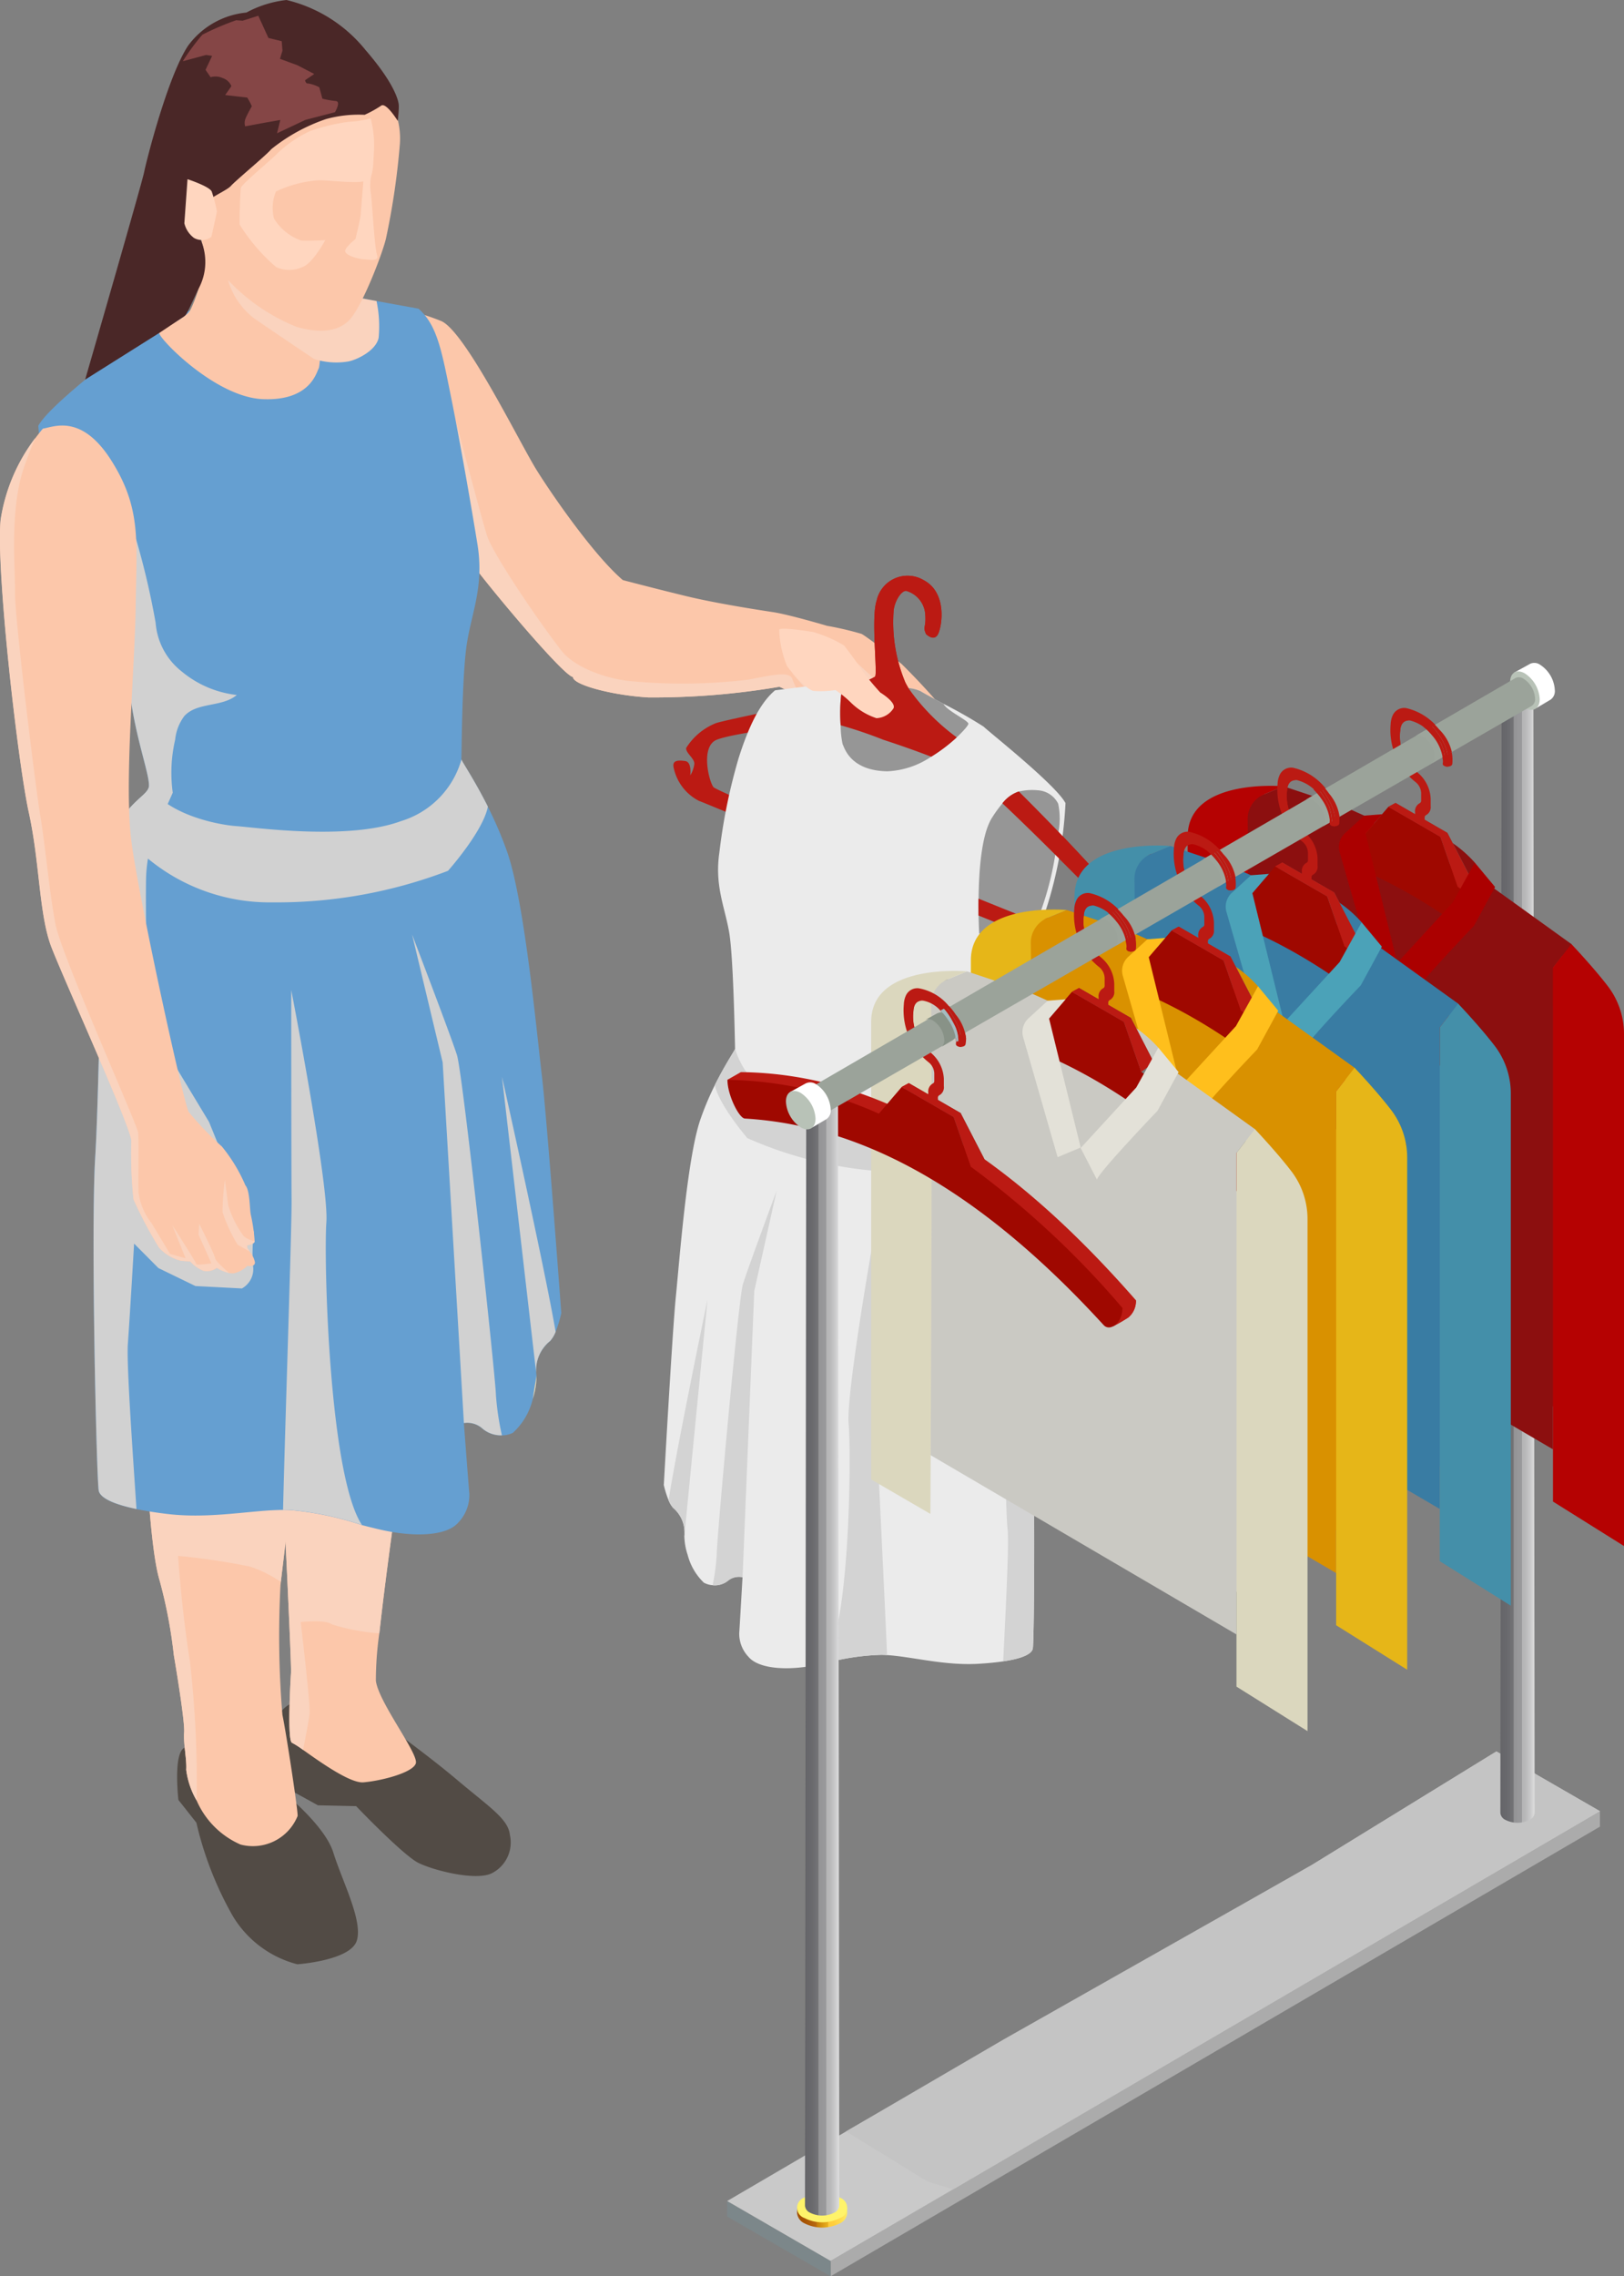<svg xmlns="http://www.w3.org/2000/svg" xmlns:xlink="http://www.w3.org/1999/xlink" width="117.509" height="164.627" viewBox="0 0 117.509 164.627">
  <rect x="0" y="0" width="117.509" height="164.627" fill="#808080" stroke="none"/>
  <defs>
    <linearGradient id="linear-gradient" y1="0.5" x2="1" y2="0.5" gradientUnits="objectBoundingBox">
      <stop offset="0" stop-color="#656569"/>
      <stop offset="0.205" stop-color="#69696d"/>
      <stop offset="0.389" stop-color="#747477"/>
      <stop offset="0.394" stop-color="#8a8a8c"/>
      <stop offset="0.396" stop-color="#949496"/>
      <stop offset="0.622" stop-color="#9a9a9c"/>
      <stop offset="0.629" stop-color="#b4b4b5"/>
      <stop offset="0.737" stop-color="#b9b9ba"/>
      <stop offset="0.88" stop-color="#cacacb"/>
      <stop offset="1" stop-color="#dedede"/>
    </linearGradient>
    <linearGradient id="linear-gradient-2" y1="0.5" x2="1" y2="0.5" gradientUnits="objectBoundingBox">
      <stop offset="0" stop-color="#a34f00"/>
      <stop offset="0.144" stop-color="#a65303"/>
      <stop offset="0.311" stop-color="#b1610c"/>
      <stop offset="0.389" stop-color="#b86b12"/>
      <stop offset="0.396" stop-color="#c67d08"/>
      <stop offset="0.613" stop-color="#e9b01f"/>
      <stop offset="0.622" stop-color="#ebb320"/>
      <stop offset="0.629" stop-color="#ffca3a"/>
      <stop offset="0.739" stop-color="#ffcf3f"/>
      <stop offset="0.884" stop-color="#ffdd50"/>
      <stop offset="1" stop-color="#ffed63"/>
    </linearGradient>
    <linearGradient id="linear-gradient-3" x1="0" x2="1" xlink:href="#linear-gradient"/>
    <linearGradient id="linear-gradient-4" x1="-288.429" y1="402.604" x2="-287.399" y2="402.604" gradientUnits="objectBoundingBox">
      <stop offset="0" stop-color="#aab0ac"/>
      <stop offset="0.213" stop-color="#abb2b0"/>
      <stop offset="0.389" stop-color="#afb7ba"/>
      <stop offset="0.395" stop-color="#c3cdc6"/>
      <stop offset="0.396" stop-color="#cad4ca"/>
      <stop offset="0.622" stop-color="#c9d4d3"/>
      <stop offset="0.629" stop-color="#e1e6e1"/>
      <stop offset="0.763" stop-color="#e6eae6"/>
      <stop offset="0.939" stop-color="#f7f8f7"/>
      <stop offset="1" stop-color="#fff"/>
    </linearGradient>
    <linearGradient id="linear-gradient-5" x1="-13.861" y1="42.463" x2="-13.818" y2="42.463" gradientUnits="objectBoundingBox">
      <stop offset="0" stop-color="#f2fff2"/>
      <stop offset="0.073" stop-color="#e9f5e8"/>
      <stop offset="0.243" stop-color="#d9e4d8"/>
      <stop offset="0.371" stop-color="#d4dfd3"/>
      <stop offset="0.378" stop-color="#c1cbc0"/>
      <stop offset="0.604" stop-color="#bcc6bc"/>
      <stop offset="0.604" stop-color="#bac4ba"/>
      <stop offset="0.611" stop-color="#a5aea5"/>
      <stop offset="0.756" stop-color="#9fa79e"/>
      <stop offset="1" stop-color="#9ba39a"/>
    </linearGradient>
    <linearGradient id="linear-gradient-6" x1="-270.606" y1="374.783" x2="-269.575" y2="374.783" xlink:href="#linear-gradient-4"/>
  </defs>
  <g id="Grupo_80411" data-name="Grupo 80411" transform="translate(-302 -7756)">
    <g id="Grupo_79872" data-name="Grupo 79872" transform="translate(302 7756)">
      <path id="Trazado_107475" data-name="Trazado 107475" d="M865.274-94.277c-.949,3.994-1.907,5.611-2.686,6.251a1.679,1.679,0,0,1-1.38.4c-.709-.051-6.91-7.478-7.727-8.8-.338-.547-2.046-3.689-3.679-7.2-2.336-5.013-4.525-10.775-2.381-10.8a15.112,15.112,0,0,1,4.281,1.066c1.762.83,5.65,8.8,6.874,10.764,1.138,1.826,4.163,6.193,6.245,7.964A5.442,5.442,0,0,0,865.274-94.277Z" transform="translate(-819.748 136.591)" fill="#fcc7aa"/>
      <path id="Trazado_107476" data-name="Trazado 107476" d="M885.546-86.763s-.256.743-.357.736a.126.126,0,0,0-.04,0c-.154.005-.678.061-1.019.094l-.314.033a1.24,1.24,0,0,1-.835.346.71.71,0,0,1-.18-.037h0l-.008-.005a4,4,0,0,1-1-.588l-.008-.009a1.241,1.241,0,0,1-.518.165,3.8,3.8,0,0,1-1.472-.663c-.578-.418-2.522-2.229-2.569-2.309l-.008-.005a2.323,2.323,0,0,0-.361-.17.028.028,0,0,0-.023-.011,9.862,9.862,0,0,1-1.951-1.034c-.1-.071-.185-.142-.273-.209l-.012-.013a6.561,6.561,0,0,0-2.1-1.4,54.473,54.473,0,0,1-9.475.771c-2.67-.157-5.5-.93-5.458-1.481a2.761,2.761,0,0,1,.351-.906,12.088,12.088,0,0,0,.848-2.45,6.863,6.863,0,0,1,2.414-3.648s2.507.657,4.594,1.162,5.045.968,6.247,1.15,3.926.993,3.926.993a22.6,22.6,0,0,1,2.494.582c.339.174,1.875,1.35,2.905,2.18a51.087,51.087,0,0,1,3.8,4.195l.236,1.356.057.4.069.494Z" transform="translate(-816.103 141.512)" fill="#fcc7aa"/>
      <path id="Trazado_107477" data-name="Trazado 107477" d="M881.113-87.556a.3.3,0,0,1,.091.043c-.154.005-.677.061-1.019.094l-4.427-3.126-1.544-.6s4.168,3.841,4.63,4.067a4,4,0,0,1-1-.588l-.008-.009s-3.4-2.833-3.591-2.973a13.533,13.533,0,0,1-1-1.177,8.706,8.706,0,0,1-1.431-.271c-.7-.2-2.332-2.232-2.332-2.232l2.434.789.675.016,1.568-1.533s3.549,3.214,3.591,3.318a22.461,22.461,0,0,0,3.306,2.527,2.934,2.934,0,0,1,.428.189l.069.494-1.328-.4-4.305-3.514a1.546,1.546,0,0,0,.459,1.126c.478.39,2.348,2.111,2.348,2.111A21.353,21.353,0,0,0,881.113-87.556Z" transform="translate(-812.157 142.999)" fill="#fad3be" style="mix-blend-mode: multiply;isolation: isolate"/>
      <path id="Trazado_107478" data-name="Trazado 107478" d="M877.434-87.576a6.562,6.562,0,0,0-2.1-1.4,54.475,54.475,0,0,1-9.475.771c-2.67-.157-5.5-.93-5.458-1.481-.709-.051-6.91-7.478-7.727-8.8-.338-.547-2.046-3.689-3.679-7.2.7-1.509,1.652-2.6,2.917-2.53,0,0,1.743,6.559,2.233,8.214s5.045,8.077,5.658,8.692a5.078,5.078,0,0,0,.949.716,7.477,7.477,0,0,0,1.029.51,10.588,10.588,0,0,0,2.5.672,39.891,39.891,0,0,0,8.815-.081c1.383-.257,2.9-.652,3.153-.1A6.543,6.543,0,0,0,877.434-87.576Z" transform="translate(-818.939 138.646)" fill="#fad3be" style="mix-blend-mode: multiply;isolation: isolate"/>
      <path id="Trazado_107479" data-name="Trazado 107479" d="M872.528-91.507a9.863,9.863,0,0,1-1.951-1.034C871.1-92.212,872.012-91.758,872.528-91.507Z" transform="translate(-811.797 143.833)" fill="#f5d9a9"/>
      <path id="Trazado_107480" data-name="Trazado 107480" d="M843.224-33.3s3.455,2.659,4.114,4.773,2.147,4.92,1.706,6.374-4.307,1.718-4.307,1.718a7.685,7.685,0,0,1-4.678-3.506,24.989,24.989,0,0,1-2.625-6.734l-1.3-1.645s-.4-3.418.455-3.788S843.224-33.3,843.224-33.3Z" transform="translate(-823.224 162.497)" fill="#524b45"/>
      <path id="Trazado_107481" data-name="Trazado 107481" d="M848.483-37.576s3.683,2.625,6.038,4.614,3.713,2.829,3.833,3.985a2.491,2.491,0,0,1-1.346,2.8c-1.186.532-4.17-.22-5.277-.772s-4.5-4.1-4.5-4.1l-2.763-.061-2.114-1.163s-1.424-3.07-.853-4.987a1.863,1.863,0,0,1,2.481-1.242Z" transform="translate(-821.462 161.675)" fill="#524b45"/>
      <path id="Trazado_107482" data-name="Trazado 107482" d="M845.316-23.688a3.491,3.491,0,0,1-4.131,2.066,6.138,6.138,0,0,1-3.175-3.182,5.9,5.9,0,0,1-.756-2.228c.052-.737-.21-1.838-.148-2.708s-.748-5.588-.748-5.588a34.853,34.853,0,0,0-1.031-5.407c-.712-2.342-.966-9.179-.966-9.179l8.353-6.181,3.544-2.623s-.229,1.912-.535,4.506c-.575,4.822-1.431,12-1.621,13.6-.008.1-.017.177-.025.233a68.494,68.494,0,0,0,.141,9.388C844.469-29.824,845.345-24.092,845.316-23.688Z" transform="translate(-823.781 155.024)" fill="#fcc7aa"/>
      <path id="Trazado_107483" data-name="Trazado 107483" d="M851.4-28.433c-.23.676-2.5,1.255-3.79,1.365-.966.081-3.17-1.5-4.368-2.348a6.073,6.073,0,0,0-.795-.514c-.365-.108-.118-4.464-.076-5.068s-.555-12.727-.555-12.727l2.305-5.76,0,0,.946-2.366,1.97,2.376,3.251,3.925s-1.038,7.179-1.529,11.7a24.534,24.534,0,0,0-.249,3.432C848.7-32.861,851.631-29.113,851.4-28.433Z" transform="translate(-821.313 155.972)" fill="#fcc7aa"/>
      <path id="Trazado_107484" data-name="Trazado 107484" d="M845.722-54.866c-.575,4.822-1.431,12-1.621,13.6a8.945,8.945,0,0,0-2.217-1.106,47.49,47.49,0,0,0-5.217-.776s.237,3.762.86,7.654a77.245,77.245,0,0,1,.483,10.036,5.9,5.9,0,0,1-.756-2.228c.052-.737-.21-1.838-.148-2.708s-.748-5.588-.748-5.588a34.853,34.853,0,0,0-1.031-5.407c-.712-2.342-.966-9.179-.966-9.179l8.353-6.181A33.57,33.57,0,0,1,845.722-54.866Z" transform="translate(-823.781 155.676)" fill="#fad3be" style="mix-blend-mode: multiply;isolation: isolate"/>
      <path id="Trazado_107485" data-name="Trazado 107485" d="M850.293-50.143s-1.038,7.179-1.529,11.7l-.005.008a14.934,14.934,0,0,1-3.44-.649c-.512-.373-2.248-.161-2.248-.161s.7,5.853.644,6.595c-.025.342-.244,1.477-.472,2.651a6.072,6.072,0,0,0-.795-.514c-.365-.108-.118-4.464-.076-5.068s-.555-12.727-.555-12.727l2.305-5.76,0,0,2.916.009Z" transform="translate(-821.313 156.56)" fill="#fad3be" style="mix-blend-mode: multiply;isolation: isolate"/>
      <path id="Trazado_107486" data-name="Trazado 107486" d="M866.332-41.36A8.715,8.715,0,0,1,865.919-40a2.25,2.25,0,0,1-.391.66,2.708,2.708,0,0,0-.989,2.514,5.44,5.44,0,0,1-.269,1.677,4.828,4.828,0,0,1-1.443,2.453,1.861,1.861,0,0,1-.791.182,2.051,2.051,0,0,1-1.415-.494,1.646,1.646,0,0,0-1.336-.394l0,.02c.025.334.361,4.771.393,5.069a2.861,2.861,0,0,1-.812,2.117c-.825.953-3.164,1.09-5.8.46-.415-.1-.8-.194-1.158-.289v0a22.519,22.519,0,0,0-5.175-1.085c-.174-.009-.351-.013-.539-.011-2.264.009-5.225.652-8.29.3-.9-.105-1.668-.229-2.315-.363-1.747-.363-2.618-.826-2.728-1.316-.156-.667-.583-18.819-.258-24.113s.359-17.793.934-21.647a7.684,7.684,0,0,1,.671-2.261c.9-1.863,2.238-2.314,2.282-2.927.057-.807-.8-3.029-1.264-5.962-.284-1.81-2.382-4.191-4.2-8.743a38.914,38.914,0,0,1-2.534-11.376c.857-1.628,7.054-6.179,7.347-6.5s4.895-2.417,5.739-2.9,7.983-.241,7.983-.241L856-114c1.346,1.18,1.672,3.026,2.31,6.162s1.465,7.851,1.955,10.871-.4,4.883-.763,7.181-.383,8.226-.4,8.379c-.007.1.918,1.441,1.907,3.411v0a27.193,27.193,0,0,1,1.413,3.3c1.256,3.628,2.117,12.907,2.5,16.121S866.332-41.36,866.332-41.36Z" transform="translate(-825.719 136.324)" fill="#659fd1"/>
      <path id="Trazado_107487" data-name="Trazado 107487" d="M837.736-121.426a19.541,19.541,0,0,0,.43,4.856c.526,1.624-.538,4.23-.852,4.84s-2.152,1.324-2.243,1.654,4.022,4.641,7.488,4.786,3.893-1.983,4.042-2.209.346-4.429-.136-5.24-3.573-8.118-3.573-8.118S838.588-122.478,837.736-121.426Z" transform="translate(-823.546 134.158)" fill="#fcc7aa"/>
      <path id="Trazado_107488" data-name="Trazado 107488" d="M838.81-115.847a5.377,5.377,0,0,0,1.882,2.746c1.416.978,3.945,2.68,4.347,2.943a5.244,5.244,0,0,0,2.485.177c.616-.125,1.978-.771,2.18-1.7a8.829,8.829,0,0,0-.152-2.67l-3.222-.59-3.034-.586Z" transform="translate(-822.308 136.122)" fill="#fad3be" style="mix-blend-mode: multiply;isolation: isolate"/>
      <path id="Trazado_107489" data-name="Trazado 107489" d="M849.917-126.5a5.553,5.553,0,0,1,1.742,4.444,52.791,52.791,0,0,1-.986,6.746c-.165.9-1.747,5.107-2.726,6.049s-2.473.8-3.753.441a13.9,13.9,0,0,1-5.417-3.894c-1.332-1.722-1.219-4.677-1.219-4.677s-.149-5.478.862-6.418S847.8-128.034,849.917-126.5Z" transform="translate(-822.725 132.464)" fill="#fcc7aa"/>
      <path id="Trazado_107490" data-name="Trazado 107490" d="M851.263-122.778a8.884,8.884,0,0,0-2.789.307,12.968,12.968,0,0,0-3.969,2.181c-.37.446-2.557,2.247-2.923,2.659s-2.26,1.1-2.445,1.959a4.705,4.705,0,0,0,.361,2.179,4.052,4.052,0,0,1-.249,3.286c-.9,1.891-.83,1.869-1.141,2.072S836.4-107,836.4-107l-5.361,3.374s4.107-14.194,4.265-14.992,1.708-6.931,3.182-9.155a5.935,5.935,0,0,1,4.22-2.4,7.958,7.958,0,0,1,2.9-.908,10.447,10.447,0,0,1,5.716,3.613c2.12,2.446,2.4,3.681,2.413,4.019s-.077,1.114-.077,1.114-.849-1.383-1.206-1.1A8.213,8.213,0,0,1,851.263-122.778Z" transform="translate(-824.878 131.081)" fill="#4a2727"/>
      <path id="Trazado_107491" data-name="Trazado 107491" d="M838.389-117.172a1.152,1.152,0,0,1-1.255.079,1.851,1.851,0,0,1-.7-1.062l.1-1.409.128-1.779s1.626.531,1.757.905a11.5,11.5,0,0,1,.371,1.42C838.784-118.932,838.389-117.172,838.389-117.172Z" transform="translate(-823.094 134.303)" fill="#ffd6bf"/>
      <path id="Trazado_107492" data-name="Trazado 107492" d="M848.923-124.647a7.727,7.727,0,0,1,.228,2.5c-.065,1.616-.148,1.712-.547,1.986s-2.682-.013-3.415-.015a8.637,8.637,0,0,0-3.121.815,3.141,3.141,0,0,0-.14,1.964,3.791,3.791,0,0,0,1.962,1.582c.53.039,1.749-.027,1.749-.027s-.886,1.64-1.61,1.926a2.29,2.29,0,0,1-1.946.023,13.357,13.357,0,0,1-2.641-3.073c-.027-.331.042-2.378.088-2.652s2.3-2.113,2.659-2.518a8.853,8.853,0,0,1,2.36-1.6,14.181,14.181,0,0,1,2.763-.663A7.312,7.312,0,0,0,848.923-124.647Z" transform="translate(-822.101 133.21)" fill="#ffd6bf"/>
      <path id="Trazado_107493" data-name="Trazado 107493" d="M846.523-121.428s-.209,2.573-.228,2.825-.375,1.712-.375,1.712-.669.526-.741.829.843.6,1.322.63,1.151.184.983-.309-.319-3.185-.432-4.384a3.458,3.458,0,0,1,.073-1.585Z" transform="translate(-820.202 134.182)" fill="#ffd6bf"/>
      <path id="Trazado_107494" data-name="Trazado 107494" d="M840.207-129.9a19.935,19.935,0,0,0-2.436,1.041,15.341,15.341,0,0,0-1.42,1.924l1.686-.454.434.065-.477,1.012.366.532a1.244,1.244,0,0,1,.873.063,1.013,1.013,0,0,1,.633.584l-.451.643s1.546.178,1.594.181a4.327,4.327,0,0,1,.334.632s-.3.519-.439.845a.872.872,0,0,0-.044.606l1.314-.245,1.23-.216-.237.962,2.054-.968,2.139-.556s.46-.777.057-.807a6.848,6.848,0,0,1-.966-.17l-.226-.825a2.648,2.648,0,0,0-.814-.279c-.166.041-.214-.233-.214-.233l.665-.45-1.23-.636-1.25-.46.178-.595-.053-.679-.962-.237-.733-1.605-1.135.358Z" transform="translate(-823.122 131.364)" fill="#854646"/>
      <path id="Trazado_107495" data-name="Trazado 107495" d="M842.592-47.587l-3.361-.174-2.678-1.3-1.761-1.77s-.3,5.167-.451,7.249c-.106,1.5.37,8.105.623,11.946-1.747-.363-2.618-.826-2.728-1.316-.156-.667-.583-18.819-.258-24.113s.359-17.793.934-21.647,2.9-4.383,2.953-5.188-.8-3.029-1.264-5.962c-.284-1.81-2.382-4.191-4.2-8.743,2.45-1.761,4.532-3.183,4.532-3.183a56.353,56.353,0,0,1,1.417,6.058,4.965,4.965,0,0,0,1.9,3.531,7.515,7.515,0,0,0,3.974,1.69c-1.057.9-2.872.5-3.8,1.527a3.421,3.421,0,0,0-.661,1.709,10.556,10.556,0,0,0-.174,3.832l-.642,1.441a10.468,10.468,0,0,0-1.292,4.9c-.041,2.856.093,10.062.093,10.062l4.465,7.405,2.268,5.564.982,2.41a11.915,11.915,0,0,0-.067,2.417A1.6,1.6,0,0,1,842.592-47.587Z" transform="translate(-825.089 140.772)" fill="#d1d1d1" style="mix-blend-mode: multiply;isolation: isolate"/>
      <path id="Trazado_107496" data-name="Trazado 107496" d="M844.935-60.491c-.194,2.716.19,18.346,2.578,21.9a22.517,22.517,0,0,0-5.174-1.085c-.174-.009-.351-.013-.539-.011.158-6.532.636-20.457.617-22.407-.023-2.533-.024-15.187-.024-15.187S845.128-63.206,844.935-60.491Z" transform="translate(-821.319 148.883)" fill="#d1d1d1" style="mix-blend-mode: multiply;isolation: isolate"/>
      <path id="Trazado_107497" data-name="Trazado 107497" d="M854.882-46.98a19.593,19.593,0,0,0,.432,2.9,2.051,2.051,0,0,1-1.415-.494,1.646,1.646,0,0,0-1.336-.394l-1.536-26.08-2.212-9.248c.168.437,2.834,7.41,3.246,8.715C852.489-70.233,854.867-48.2,854.882-46.98Z" transform="translate(-818.997 147.885)" fill="#d1d1d1" style="mix-blend-mode: multiply;isolation: isolate"/>
      <path id="Trazado_107498" data-name="Trazado 107498" d="M855.377-54.646l.269-1.677A5.442,5.442,0,0,1,855.377-54.646Z" transform="translate(-816.826 155.817)" fill="#f5d9a9"/>
      <path id="Trazado_107499" data-name="Trazado 107499" d="M857.191-53.459a2.708,2.708,0,0,0-.989,2.514l-2.5-21.63c.108.482,3.073,13.72,3.885,18.455A2.25,2.25,0,0,1,857.191-53.459Z" transform="translate(-817.382 150.44)" fill="#d1d1d1" style="mix-blend-mode: multiply;isolation: isolate"/>
      <path id="Trazado_107500" data-name="Trazado 107500" d="M859.6-86.4v0c-.338,1.79-2.885,4.646-2.885,4.646a34.7,34.7,0,0,1-12.717,2.281,13.805,13.805,0,0,1-11.2-5.467c.9-1.863,2.238-2.314,2.282-2.927,1.42,2.07,4.932,2.78,6.343,2.881s8.089,1.046,11.9-.367a6.5,6.5,0,0,0,4.367-4.462C857.682-89.716,858.607-88.375,859.6-86.4Z" transform="translate(-824.299 144.735)" fill="#d1d1d1" style="mix-blend-mode: multiply;isolation: isolate"/>
      <path id="Trazado_107501" data-name="Trazado 107501" d="M844.858-47.447c.021.382-.548.265-.548.265a2.014,2.014,0,0,1-.974.538,1.1,1.1,0,0,1-.327-.015h0a3.053,3.053,0,0,1-.908-.377,1.19,1.19,0,0,1-.976.21,2.532,2.532,0,0,1-.94-.673l-.681-.049a3.187,3.187,0,0,1-1.576-.946,29.557,29.557,0,0,1-1.853-3.5,32.754,32.754,0,0,1-.154-4.21c.059-.807-4.888-11.688-5.787-14.032s-.831-6.081-1.632-9.73-2.388-17.636-2.039-21.166a13,13,0,0,1,2.523-5.934v0c.317-.423.53-.667.53-.667.747-.1,2.782-1.134,4.964,2.329s1.809,5.868,1.75,10.451-.85,12.9-.313,17.055,3.769,18.9,4.15,19.587a23.224,23.224,0,0,0,2.4,2.5,11.6,11.6,0,0,1,1.7,2.807c.351.4.3,1.791.4,2.155a12.508,12.508,0,0,1,.27,1.89c-.016.226-.551.293-.551.293l.011.2s.092.116.2.273h0l0,.005A1.8,1.8,0,0,1,844.858-47.447Z" transform="translate(-826.411 138.731)" fill="#fcc7aa"/>
      <path id="Trazado_107502" data-name="Trazado 107502" d="M843-46.886l0,0a3.053,3.053,0,0,1-.908-.377,1.19,1.19,0,0,1-.976.21,2.532,2.532,0,0,1-.94-.673l-.681-.049a3.187,3.187,0,0,1-1.576-.946,29.557,29.557,0,0,1-1.853-3.5,32.754,32.754,0,0,1-.154-4.21c.059-.807-4.888-11.688-5.787-14.032s-.831-6.081-1.632-9.73-2.388-17.636-2.039-21.166a13,13,0,0,1,2.523-5.934c-.25.57-.536,1.286-.839,2.171-1.043,3.045-.613,7.247-.642,9.014s1.479,14.075,1.835,16.178.661,5.612,1.107,7.871,5.909,14.444,5.969,15.023,0,3.241.028,4.32a4.549,4.549,0,0,0,.954,2.243l1.328,2.208,1.123.315-.97-2.41c.107.161,1.757,2.742,1.75,2.837s1.086-.06,1.086-.06l-.933-2.091.055-.771s1.125,2.239,1.141,2.475S843-46.886,843-46.886Z" transform="translate(-826.411 138.953)" fill="#fad3be" style="mix-blend-mode: multiply;isolation: isolate"/>
      <path id="Trazado_107503" data-name="Trazado 107503" d="M840.289-62.24l.011.2s.092.116.2.273l-.9-.51a11.436,11.436,0,0,1-1.085-2.341,17.606,17.606,0,0,1,.166-2.349l.242,1.839a7.349,7.349,0,0,0,1.125,2.239,1.7,1.7,0,0,0,.792.353C840.824-62.306,840.289-62.24,840.289-62.24Z" transform="translate(-822.409 152.297)" fill="#fad3be" style="mix-blend-mode: multiply;isolation: isolate"/>
      <path id="Trazado_107504" data-name="Trazado 107504" d="M893.058-73.477s.612-1,1.019-1.041a6.065,6.065,0,0,0,1.316-.48,8.277,8.277,0,0,0-1.223-2.719,116.306,116.306,0,0,0-9.256-9.332c-1.763-1.307-4.171-3.152-5.109-5.021a11.222,11.222,0,0,1-.848-5.156c.052-.739.62-1.609.981-1.449a1.9,1.9,0,0,1,1.3,1.612c.092,1.086-.2.9.063,1.489a1.26,1.26,0,0,0,.182.145c.184.117.466.22.658-.085.3-.484.755-3.017-1-3.951a2.288,2.288,0,0,0-3.412,1.477c-.426,1.252.092,5.349-.121,5.5s-2.16,1.023-2.931,1.373-7.75,1.708-8.58,1.987a4.507,4.507,0,0,0-2.153,1.8c-.027.37.622.753.592,1.155a2.1,2.1,0,0,1-.294.824s.136-.969-.365-1.039-.941-.067-.842.447a3.5,3.5,0,0,0,1.819,2.424c1.182.455,25.73,10.675,27.028,10.936a6.557,6.557,0,0,0,2.45.174,5.106,5.106,0,0,0,.568-.87l-1.3-.194Zm-.254-1.875s-1.553,1.206-1.957,1.178-24.6-9.9-24.929-10.33-.953-2.953.245-3.426,5.226-.893,6.521-1.307,5.513,1.3,5.513,1.3a41.407,41.407,0,0,1,6.165,2.465c1.5.968,8.581,8.154,8.581,8.154Z" transform="translate(-814.297 141.429)" fill="#bb1a13"/>
      <g id="Grupo_56118" data-name="Grupo 56118" transform="translate(48.032 41.623)">
        <path id="Trazado_107505" data-name="Trazado 107505" d="M862.5-35.962a7.556,7.556,0,0,0,.345,1.1,1.97,1.97,0,0,0,.321.543,2.336,2.336,0,0,1,.82,2.048,4.578,4.578,0,0,0,.238,1.352A4.26,4.26,0,0,0,865.4-28.9a1.547,1.547,0,0,0,.629.182,1.523,1.523,0,0,0,1.113-.325,1.25,1.25,0,0,1,1.054-.252l0,.016c-.015.266-.217,3.786-.238,4.019a2.423,2.423,0,0,0,.673,1.725c.665.8,2.521,1.019,4.6.647.329-.06.635-.118.914-.176v0a17.208,17.208,0,0,1,4.084-.619c.138,0,.278.008.426.02,1.8.114,4.151.768,6.575.631q1.064-.062,1.829-.178c1.377-.206,2.063-.531,2.141-.92.116-.523.2-14.962-.138-19.193s-.538-14.191-1.047-17.288a6.861,6.861,0,0,0-.242-1.017c-.022-.076-.046-.148-.073-.22s-.048-.134-.075-.2a4.074,4.074,0,0,0-.173-.4l-.069-.138c-.024-.047-.051-.09-.073-.133s-.049-.087-.073-.13c-.049-.083-.1-.16-.15-.237-.027-.037-.049-.073-.076-.11-.078-.108-.154-.209-.229-.3s-.154-.18-.229-.261l-.075-.079c-.023-.027-.049-.051-.072-.075s-.049-.048-.072-.072c-.068-.072-.137-.137-.2-.2-.016-.016-.032-.031-.048-.048-.056-.051-.108-.1-.153-.15a1.381,1.381,0,0,1-.278-.345.311.311,0,0,1-.029-.069.459.459,0,0,1-.021-.09c-.056-.644.587-2.376.917-4.689.2-1.428,1.825-3.223,3.2-6.762a29.634,29.634,0,0,0,1.844-8.944c-.7-1.338-5.676-5.257-5.914-5.525a33.01,33.01,0,0,0-2.909-1.654v0c-.756-.4-1.424-.767-1.677-.924-.51-.323-3.854-.486-5.466-.546-.526-.021-.864-.029-.864-.029l-4.183.518c-1.049.876-1.882,2.515-2.639,4.907a41.07,41.07,0,0,0-1.393,6.827c-.351,2.38.383,3.909.707,5.757s.42,8.311.43,8.434c0,.089-.709,1.111-1.463,2.627v0a20.7,20.7,0,0,0-1.073,2.562c-.944,2.829-1.493,10.179-1.749,12.722S862.5-35.962,862.5-35.962Z" transform="translate(-862.501 101.741)" fill="#ebebeb"/>
        <path id="Trazado_107506" data-name="Trazado 107506" d="M881.363-91.041c.028.089-.3.488-.841.994a12,12,0,0,1-1.846,1.4,6.141,6.141,0,0,1-3.178,1.058c-2.739-.048-3.11-1.765-3.231-1.951a6.745,6.745,0,0,1-.145-1.381,12.281,12.281,0,0,1,.056-2.366,1.251,1.251,0,0,1,.125-.421c.028-.044.065-.125.117-.23l1.074.044c1.172.057,2.614.15,3.535.287a2.756,2.756,0,0,1,.861.214c.25.157.921.516,1.675.925v0C879.819-91.962,881.29-91.307,881.363-91.041Z" transform="translate(-859.327 101.749)" fill="#969696"/>
        <path id="Trazado_107507" data-name="Trazado 107507" d="M882.782-39.591c.021,1.1.043,2.188.132,3.2.106,1.2-.178,6.439-.323,9.485,1.379-.2,2.062-.532,2.143-.917.113-.524.194-14.963-.138-19.2s-.539-14.19-1.049-17.287-2.357-3.629-2.414-4.273.588-2.376.917-4.689c.2-1.429,1.829-3.225,3.2-6.764-1.967-1.52-3.636-2.754-3.636-2.754a42.687,42.687,0,0,0-1.037,4.758,3.616,3.616,0,0,1-1.453,2.723A5.477,5.477,0,0,1,876-74.149c.85.767,2.283.534,3.034,1.4a2.943,2.943,0,0,1,.548,1.392,8.59,8.59,0,0,1,.193,3.061l.528,1.178a8.926,8.926,0,0,1,1.094,3.966,88.342,88.342,0,0,0,.531,10.45c.237,1.58.2,3.04.382,4.612.176,1.5.472,2.98.6,4.486C883.019-42.236,882.756-40.958,882.782-39.591Z" transform="translate(-858.034 105.439)" fill="#d3d3d3"/>
        <path id="Trazado_107508" data-name="Trazado 107508" d="M872.98-50.409c.192,2.172.11,14.6-1.73,17.323a17.052,17.052,0,0,1,4.084-.618c.137,0,.278.007.426.017-.218-5.21-.794-16.326-.808-17.878-.019-2.016-.2-12.1-.2-12.1S872.788-52.583,872.98-50.409Z" transform="translate(-859.606 111.767)" fill="#d3d3d3"/>
        <path id="Trazado_107509" data-name="Trazado 107509" d="M865.455-40.13a15.366,15.366,0,0,1-.3,2.29,1.521,1.521,0,0,0,1.114-.325,1.242,1.242,0,0,1,1.053-.252l.845-20.7,1.621-7.263c-.125.341-2.139,5.768-2.447,6.788C867.019-58.538,865.449-41.1,865.455-40.13Z" transform="translate(-861.623 110.868)" fill="#d3d3d3"/>
        <path id="Trazado_107510" data-name="Trazado 107510" d="M863.08-45.4a2.335,2.335,0,0,1,.82,2.05l1.677-17.109c-.079.378-2.239,10.782-2.816,14.515A2.014,2.014,0,0,0,863.08-45.4Z" transform="translate(-862.415 112.825)" fill="#d3d3d3"/>
        <path id="Trazado_107511" data-name="Trazado 107511" d="M865.274-71.464v0c.293,1.441,2.353,3.838,2.353,3.838A28.817,28.817,0,0,0,877.735-65.2a10,10,0,0,0,8.8-3.818c-.737-1.528-1.806-1.951-1.85-2.441-1.1,1.58-3.868,1.979-4.984,1.991s-6.395.447-9.436-.861a5.746,5.746,0,0,1-3.524-3.764C866.743-74.01,866.03-72.985,865.274-71.464Z" transform="translate(-861.583 108.316)" fill="#d3d3d3"/>
        <path id="Trazado_107512" data-name="Trazado 107512" d="M885.4-85.129c-.048.5-.129,1.07-.234,1.66a22.368,22.368,0,0,1-1.344,4.86,6.084,6.084,0,0,1-.44.808c-.045.064-.093.129-.137.185-1.378,1.693-3.584-.189-3.584-.189s-.032-.5-.044-1.268c-.008-.357-.012-.772,0-1.22.02-2,.206-4.67.982-5.869a9.025,9.025,0,0,1,.747-1.026,2.519,2.519,0,0,1,1.187-.856,4.233,4.233,0,0,1,1.353-.089,1.762,1.762,0,0,1,1.491.973A5.24,5.24,0,0,1,885.4-85.129Z" transform="translate(-856.841 103.665)" fill="#969696"/>
        <path id="Trazado_107513" data-name="Trazado 107513" d="M890.055-73.478s.613-1,1.022-1.038A6.167,6.167,0,0,0,892.393-75a8.323,8.323,0,0,0-1.223-2.718c-.347-.445-1.7-1.907-3.285-3.555-.929-.961-1.935-1.987-2.872-2.916a2.519,2.519,0,0,0-1.187.856c1.228,1.155,2.658,2.557,3.825,3.72,1.31,1.3,2.29,2.294,2.29,2.294l-.141,1.963s-1.55,1.208-1.955,1.181c-.061,0-.622-.218-1.539-.578-1.026-.4-2.5-.994-4.21-1.685-.008.449,0,.864,0,1.22,1.358.552,2.594,1.046,3.628,1.457,1.725.683,2.9,1.123,3.15,1.175a6.469,6.469,0,0,0,2.451.174,5.1,5.1,0,0,0,.566-.869l-1.3-.193ZM877.028-91.663c-.081-.137-.157-.271-.226-.409a11.232,11.232,0,0,1-.848-5.153c.052-.74.622-1.612.981-1.451a1.9,1.9,0,0,1,1.306,1.612c.088,1.086-.2.9.06,1.491a1.28,1.28,0,0,0,.182.145c.185.117.469.218.657-.085.3-.484.756-3.017-1-3.954a2.292,2.292,0,0,0-3.414,1.479c-.424,1.252.093,5.348-.121,5.5-.1.068-.562.29-1.111.54-.431.2-.917.425-1.316.607a12.281,12.281,0,0,0-.056,2.366,31.113,31.113,0,0,1,3.073,1.042s1.774.57,3.482,1.232a11.994,11.994,0,0,0,1.846-1.4A15.235,15.235,0,0,1,877.028-91.663Z" transform="translate(-859.327 99.807)" fill="#bb1a13"/>
      </g>
      <path id="Trazado_107514" data-name="Trazado 107514" d="M873.483-95.7s1.042,1.364,1.267,1.761A18.9,18.9,0,0,0,876.1-92.3s1.141.688.957,1.131a1.533,1.533,0,0,1-1.24.721,4.732,4.732,0,0,1-1.867-1.146,7.531,7.531,0,0,0-1.1-.888,6.919,6.919,0,0,1-1.574.065c-.551-.09-1.741-1.491-1.944-1.835a7.537,7.537,0,0,1-.55-2.6c.142-.217,2.467.176,2.467.176A9.267,9.267,0,0,1,873.483-95.7Z" transform="translate(-812.4 142.388)" fill="#ffd6bf"/>
    </g>
    <g id="Grupo_79873" data-name="Grupo 79873" transform="translate(354.612 7803.939)">
      <path id="Trazado_107516" data-name="Trazado 107516" d="M871.569-.137V.979l55.667-32.519v-1.116Z" transform="translate(-864.081 115.71)" fill="#ababab"/>
      <path id="Trazado_107517" data-name="Trazado 107517" d="M865.943-10.354l7.487,4.322V-7.147l-7.487-4.323Z" transform="translate(-865.943 122.72)" fill="#7c878a"/>
      <path id="Trazado_107518" data-name="Trazado 107518" d="M929.1-31.584l-46.8,27.35L873.428.942l-7.482-4.331,8.609-5.035L908.26-27.7l13.345-8.206,1.655.951Z" transform="translate(-865.942 114.635)" fill="#c9c9c9"/>
      <path id="Trazado_107519" data-name="Trazado 107519" d="M883.8-15.07,906.12-27.7l13.345-8.206,7.491,4.322-46.8,27.35L878.3-4.8l-5.889-3.627Z" transform="translate(-863.802 114.635)" fill="#c4c4c4" style="mix-blend-mode: multiply;isolation: isolate"/>
      <path id="Trazado_107520" data-name="Trazado 107520" d="M910.462-12.511l-.09-80.629-2.3,1.27-.089,79.354v0h0a.622.622,0,0,0,.365.5,1.941,1.941,0,0,0,1.753,0,.608.608,0,0,0,.359-.507Z" transform="translate(-852.032 95.696)" fill="url(#linear-gradient)"/>
      <g id="Grupo_56124" data-name="Grupo 56124" transform="translate(33.324 3.269)">
        <path id="Trazado_107521" data-name="Trazado 107521" d="M907.53-83.614a8.833,8.833,0,0,0-3.2-2.28c-2.076-.886,2.163,4.532,2.647,4.256S907.53-83.614,907.53-83.614Z" transform="translate(-886.753 94.793)" fill="#8c0f0f"/>
        <path id="Trazado_107522" data-name="Trazado 107522" d="M917.979-42.43,895.83-55.4v-32.3l12.345,5.854,8.969,4.7.835,1.543Z" transform="translate(-889.378 94.225)" fill="#8c0f0f"/>
        <g id="Grupo_56123" data-name="Grupo 56123" transform="translate(1.919)">
          <g id="Grupo_56121" data-name="Grupo 56121" transform="translate(0 6.063)">
            <path id="Trazado_107523" data-name="Trazado 107523" d="M892.424-87.493c.625.862,1.834,2.223,2.236,2.245a30.755,30.755,0,0,1,14.79,4.789A49.884,49.884,0,0,1,919.731-70.5c.4.518.623.822.623.822a12.225,12.225,0,0,0,1.079-.624,1.544,1.544,0,0,0,.547-1.244c-9.65-11.034-18.927-16.391-28.584-16.5Z" transform="translate(-892.424 88.049)" fill="#bb1a13"/>
          </g>
          <path id="Trazado_107524" data-name="Trazado 107524" d="M912.942-74.6c.4.518.623.822.623.822a12.225,12.225,0,0,0,1.079-.624,1.544,1.544,0,0,0,.547-1.244l-.977.556Z" transform="translate(-885.635 98.215)" fill="#9e0000"/>
          <path id="Trazado_107525" data-name="Trazado 107525" d="M901.385-85.792l1.2-1.657,3.757,2.169,1.725,3.342A37.871,37.871,0,0,0,901.385-85.792Z" transform="translate(-889.459 94.311)" fill="#686868"/>
          <g id="Grupo_56122" data-name="Grupo 56122" transform="translate(0 6.621)">
            <path id="Trazado_107526" data-name="Trazado 107526" d="M893.684-84.83c8.751.516,17.215,5.387,25.959,14.935.452.5,1.362-.132,1.362-1.235a64.714,64.714,0,0,0-10.951-10.193l-.957-1.6s-2.94-1.83-3.586-2.205a2.178,2.178,0,0,0-2.135-.053,27.593,27.593,0,0,0-10.953-2.451C892.424-86.528,893.265-84.855,893.684-84.83Z" transform="translate(-892.424 87.63)" fill="#9f0800"/>
          </g>
          <path id="Trazado_107527" data-name="Trazado 107527" d="M901.271-85.321l5.307,3.064.751.807-1.261-3.623-3.757-2.169-1.657,1.936Z" transform="translate(-889.701 94.379)" fill="#9f0800"/>
          <path id="Trazado_107528" data-name="Trazado 107528" d="M907.892-81.938l-1.725-3.342-3.757-2.169-.511.275L905.656-85l1.262,3.623S907.585-81.938,907.892-81.938Z" transform="translate(-889.289 94.311)" fill="#bb1a13"/>
          <path id="Trazado_107529" data-name="Trazado 107529" d="M905.656-85l.51-.275-3.757-2.169-.51.275Z" transform="translate(-889.289 94.311)" fill="#bb1a13"/>
          <path id="Trazado_107530" data-name="Trazado 107530" d="M904.228-86.454v.539a.2.2,0,0,1-.1.189.658.658,0,0,0-.338.656v.531a.172.172,0,0,0,.1.144.531.531,0,0,0,.494,0,.172.172,0,0,0,.1-.144v-.129a.191.191,0,0,1,.1-.193.651.651,0,0,0,.334-.652v-.539a2.612,2.612,0,0,0-.861-1.814l-.005,0c-.036-.028-.068-.057-.1-.085a3.306,3.306,0,0,1-1.239-3.021c.036-.587.342-.732.62-.736.028,0,.052,0,.08,0a2.863,2.863,0,0,1,1.8,1.38,3.2,3.2,0,0,1,.592,1.552,1.117,1.117,0,0,1-.017.2.176.176,0,0,0,.1.149.534.534,0,0,0,.394.04.38.38,0,0,0,.1-.04.192.192,0,0,0,.1-.133h0a2.755,2.755,0,0,0-.7-2.136,4.182,4.182,0,0,0-2.647-1.907.916.916,0,0,0-.969.535,1.723,1.723,0,0,0-.145.632,4.8,4.8,0,0,0,1.822,4.2A1.068,1.068,0,0,1,904.228-86.454Z" transform="translate(-889.253 92.605)" fill="#bb1a13"/>
          <path id="Trazado_107531" data-name="Trazado 107531" d="M902.49-89.958a3.779,3.779,0,0,0,.632,1.3,1.722,1.722,0,0,0,.483.379c.08.052.165.1.245.148a.976.976,0,0,0,.088.049c-.036-.028-.068-.057-.1-.085a3.307,3.307,0,0,1-1.239-3.021c.036-.587.342-.732.62-.736-.073,0-.141-.04-.213-.035a.611.611,0,0,0-.4.209,1.309,1.309,0,0,0-.152.182.619.619,0,0,0-.062.261,3.681,3.681,0,0,0-.024.454A3.487,3.487,0,0,0,902.49-89.958Z" transform="translate(-889.133 92.818)" fill="#bb1a13"/>
          <path id="Trazado_107532" data-name="Trazado 107532" d="M902.067-91.067a2.287,2.287,0,0,1,.1-.784.8.8,0,0,1,.314-.414,1.125,1.125,0,0,1,.532-.161,1.541,1.541,0,0,1,.6.059,2.951,2.951,0,0,1,1.107.717,5.919,5.919,0,0,1,.61.695,5.468,5.468,0,0,1,.313.487,3.97,3.97,0,0,1,.465,1.111,3.022,3.022,0,0,1,.062.833.822.822,0,0,1-.015.09.491.491,0,0,1-.246-.039,2.357,2.357,0,0,0-.149-1.318c-.076-.182-.184-.371-.278-.548a4.555,4.555,0,0,0-.96-1.25,3.785,3.785,0,0,0-.53-.389,1.334,1.334,0,0,0-.621-.228,1.626,1.626,0,0,0-.35-.017.907.907,0,0,0-.18.031c-.041.012-.113.065-.153.065a.661.661,0,0,0-.269.337,2.07,2.07,0,0,0-.105.628,3.5,3.5,0,0,0,.181,1.4c.1.271.22.532.342.793a2.83,2.83,0,0,0,.168.322,2.441,2.441,0,0,0,.578.648c.091.068.181.134.266.209a2.54,2.54,0,0,1,.547.66,1.91,1.91,0,0,1,.17.94c0,.2.06.539-.056.711-.065.1-.206.089-.282.17a.286.286,0,0,0-.073.19c-.005.106.007.2,0,.31-.008.137-.013.273-.015.409a.519.519,0,0,1-.25-.052c.01-.184.019-.366.023-.55s-.025-.433.15-.562c.027-.02.056-.033.084-.051.214-.13.209-.347.212-.578a2.173,2.173,0,0,0-.107-.78,1.924,1.924,0,0,0-.66-.739,3.533,3.533,0,0,1-.611-.618,4.7,4.7,0,0,1-.57-1.059,2.586,2.586,0,0,1-.176-.528c-.037-.206-.108-.414-.134-.622A3.749,3.749,0,0,1,902.067-91.067Z" transform="translate(-889.234 92.663)" fill="#bb1a13"/>
        </g>
        <path id="Trazado_107533" data-name="Trazado 107533" d="M916.349-40.4,894.2-53.374V-87.258l2.651-1.094,4.334,1.443,2.376,1.067-1.409.871.637,1.275,2.286,8.123,4.025-3.649,2.874-1.827,5.708,4.106-1.333,1.717Z" transform="translate(-889.917 94.012)" fill="#8c0f0f"/>
        <path id="Trazado_107534" data-name="Trazado 107534" d="M909.456-82.442l-1.525,2.806s-4.284,4.466-4.383,4.976l-1.177-2.285,4.025-4.381,1.594-2.879Z" transform="translate(-887.213 95.384)" fill="#ab0000"/>
        <path id="Trazado_107535" data-name="Trazado 107535" d="M901.906-86.343l-.773.9,2.286,9.326-1.669.7-2.491-8.668a1.357,1.357,0,0,1,.389-1.377l1.387-1.271,1.3-.1Z" transform="translate(-888.261 94.513)" fill="#ab0000"/>
        <path id="Trazado_107536" data-name="Trazado 107536" d="M912.175-79.779s1.56,1.638,2.634,3.038a5.684,5.684,0,0,1,1.174,3.463v37.035l-5.14-3.218v-38.6Z" transform="translate(-884.41 96.849)" fill="#b50202"/>
        <path id="Trazado_107537" data-name="Trazado 107537" d="M897.917-88.344l-1.395.576a1.94,1.94,0,0,0-1.2,1.829c.115,6.713-.054,36.831-.054,36.831L890.982-51.6V-84.7C890.982-88.98,897.917-88.344,897.917-88.344Z" transform="translate(-890.982 94.003)" fill="#b50202"/>
      </g>
      <g id="Grupo_56128" data-name="Grupo 56128" transform="translate(25.134 7.582)">
        <path id="Trazado_107538" data-name="Trazado 107538" d="M901.376-80.372a8.845,8.845,0,0,0-3.2-2.281c-2.076-.885,2.163,4.532,2.647,4.256S901.376-80.372,901.376-80.372Z" transform="translate(-880.599 91.552)" fill="#397ca3"/>
        <path id="Trazado_107539" data-name="Trazado 107539" d="M911.824-39.188,889.675-52.164v-32.3l12.345,5.854,8.968,4.7.835,1.543Z" transform="translate(-883.224 90.985)" fill="#397ca3"/>
        <g id="Grupo_56127" data-name="Grupo 56127" transform="translate(1.919)">
          <g id="Grupo_56125" data-name="Grupo 56125" transform="translate(0 6.063)">
            <path id="Trazado_107540" data-name="Trazado 107540" d="M886.27-84.252c.624.864,1.834,2.223,2.236,2.245a30.756,30.756,0,0,1,14.79,4.789,49.89,49.89,0,0,1,10.281,9.958c.4.519.621.823.621.823a12.052,12.052,0,0,0,1.081-.624,1.543,1.543,0,0,0,.547-1.243c-9.65-11.036-18.927-16.393-28.584-16.5Z" transform="translate(-886.27 84.808)" fill="#bb1a13"/>
          </g>
          <path id="Trazado_107541" data-name="Trazado 107541" d="M906.788-71.363c.4.519.621.822.621.822a12.034,12.034,0,0,0,1.081-.624,1.543,1.543,0,0,0,.547-1.243l-.977.555Z" transform="translate(-879.481 94.974)" fill="#9e0000"/>
          <path id="Trazado_107542" data-name="Trazado 107542" d="M895.231-82.551l1.194-1.656,3.757,2.169,1.726,3.342A37.972,37.972,0,0,0,895.231-82.551Z" transform="translate(-883.305 91.07)" fill="#686868"/>
          <g id="Grupo_56126" data-name="Grupo 56126" transform="translate(0 6.621)">
            <path id="Trazado_107543" data-name="Trazado 107543" d="M887.53-81.589c8.751.516,17.215,5.387,25.959,14.935.452.5,1.362-.132,1.362-1.235A64.807,64.807,0,0,0,903.9-78.082l-.957-1.6s-2.94-1.83-3.585-2.2a2.176,2.176,0,0,0-2.135-.055,27.6,27.6,0,0,0-10.953-2.451C886.27-83.287,887.111-81.613,887.53-81.589Z" transform="translate(-886.27 84.389)" fill="#9f0800"/>
          </g>
          <path id="Trazado_107544" data-name="Trazado 107544" d="M895.117-82.08l5.308,3.065.751.807-1.262-3.623L896.157-84,894.5-82.065Z" transform="translate(-883.547 91.138)" fill="#9f0800"/>
          <path id="Trazado_107545" data-name="Trazado 107545" d="M901.738-78.7l-1.726-3.342-3.757-2.169-.51.274,3.757,2.169,1.262,3.624S901.431-78.7,901.738-78.7Z" transform="translate(-883.135 91.07)" fill="#bb1a13"/>
          <path id="Trazado_107546" data-name="Trazado 107546" d="M899.5-81.763l.51-.275-3.757-2.169-.51.275Z" transform="translate(-883.135 91.07)" fill="#bb1a13"/>
          <path id="Trazado_107547" data-name="Trazado 107547" d="M898.073-83.213v.539a.194.194,0,0,1-.1.189.659.659,0,0,0-.338.656v.531a.176.176,0,0,0,.1.145.542.542,0,0,0,.5,0,.175.175,0,0,0,.1-.145v-.129a.194.194,0,0,1,.1-.193.647.647,0,0,0,.334-.652v-.539a2.611,2.611,0,0,0-.861-1.814l0,0c-.036-.028-.068-.056-.1-.085a3.3,3.3,0,0,1-1.239-3.021c.036-.587.342-.732.619-.736.028,0,.053,0,.081,0a2.867,2.867,0,0,1,1.8,1.38,3.207,3.207,0,0,1,.591,1.553,1.1,1.1,0,0,1-.016.2.174.174,0,0,0,.1.149.534.534,0,0,0,.394.04.371.371,0,0,0,.1-.04.188.188,0,0,0,.1-.133h0a2.757,2.757,0,0,0-.7-2.136,4.187,4.187,0,0,0-2.647-1.907.916.916,0,0,0-.969.535,1.725,1.725,0,0,0-.145.632,4.8,4.8,0,0,0,1.822,4.2A1.069,1.069,0,0,1,898.073-83.213Z" transform="translate(-883.099 89.364)" fill="#bb1a13"/>
          <path id="Trazado_107548" data-name="Trazado 107548" d="M896.336-86.717a3.787,3.787,0,0,0,.632,1.3,1.7,1.7,0,0,0,.482.378c.081.052.165.1.246.149a.96.96,0,0,0,.088.048c-.036-.028-.068-.056-.1-.085a3.3,3.3,0,0,1-1.239-3.021c.036-.587.342-.732.619-.736-.072,0-.14-.04-.212-.035a.61.61,0,0,0-.4.209,1.238,1.238,0,0,0-.152.184.636.636,0,0,0-.064.261,3.66,3.66,0,0,0-.023.453A3.437,3.437,0,0,0,896.336-86.717Z" transform="translate(-882.979 89.577)" fill="#bb1a13"/>
          <path id="Trazado_107549" data-name="Trazado 107549" d="M895.913-87.826a2.263,2.263,0,0,1,.1-.784.79.79,0,0,1,.314-.413,1.106,1.106,0,0,1,.532-.161,1.521,1.521,0,0,1,.6.057,2.978,2.978,0,0,1,1.107.717,6.028,6.028,0,0,1,.608.695,5.011,5.011,0,0,1,.313.488,3.99,3.99,0,0,1,.466,1.11,3.078,3.078,0,0,1,.062.833.765.765,0,0,1-.015.091.507.507,0,0,1-.246-.037,2.349,2.349,0,0,0-.15-1.319c-.075-.182-.184-.371-.277-.548a4.575,4.575,0,0,0-.96-1.25,4.1,4.1,0,0,0-.53-.389,1.318,1.318,0,0,0-.623-.226,1.53,1.53,0,0,0-.349-.019.9.9,0,0,0-.18.031c-.041.013-.114.067-.153.067a.656.656,0,0,0-.269.337,2.09,2.09,0,0,0-.106.627,3.52,3.52,0,0,0,.182,1.4c.1.272.22.534.342.793a2.528,2.528,0,0,0,.168.322,2.44,2.44,0,0,0,.578.648c.091.068.181.136.266.209a2.538,2.538,0,0,1,.547.66,1.911,1.911,0,0,1,.17.94c0,.2.06.539-.056.712-.065.094-.206.088-.283.169a.292.292,0,0,0-.072.192c-.005.105.007.2,0,.31-.008.136-.013.271-.015.409a.52.52,0,0,1-.25-.053c.009-.184.019-.366.023-.55s-.025-.431.15-.562c.025-.019.056-.033.083-.051.216-.129.21-.347.213-.578a2.158,2.158,0,0,0-.108-.78,1.921,1.921,0,0,0-.659-.739,3.533,3.533,0,0,1-.612-.618,4.742,4.742,0,0,1-.57-1.058,2.691,2.691,0,0,1-.176-.53c-.036-.206-.106-.414-.133-.622A3.569,3.569,0,0,1,895.913-87.826Z" transform="translate(-883.08 89.422)" fill="#bb1a13"/>
        </g>
        <path id="Trazado_107550" data-name="Trazado 107550" d="M910.2-37.157,888.046-50.132V-84.016l2.651-1.094,4.334,1.443,2.376,1.068L896-81.73l.637,1.275,2.286,8.123,4.025-3.648,2.874-1.828,5.708,4.105L910.2-71.985Z" transform="translate(-883.763 90.771)" fill="#397ca3"/>
        <path id="Trazado_107551" data-name="Trazado 107551" d="M903.3-79.2l-1.525,2.8s-4.284,4.466-4.383,4.978L896.218-73.7l4.025-4.381,1.594-2.879Z" transform="translate(-881.059 92.143)" fill="#4ba2b8"/>
        <path id="Trazado_107552" data-name="Trazado 107552" d="M895.751-83.1l-.772.9,2.286,9.324-1.669.7-2.492-8.669a1.359,1.359,0,0,1,.389-1.377l1.387-1.27,1.3-.1Z" transform="translate(-882.107 91.272)" fill="#4ba2b8"/>
        <path id="Trazado_107553" data-name="Trazado 107553" d="M906.022-76.538s1.56,1.64,2.634,3.038a5.687,5.687,0,0,1,1.174,3.463V-33l-5.141-3.219v-38.6Z" transform="translate(-878.257 93.607)" fill="#448fa9"/>
        <path id="Trazado_107554" data-name="Trazado 107554" d="M891.762-85.1l-1.393.575a1.944,1.944,0,0,0-1.2,1.83c.116,6.713-.053,36.83-.053,36.83l-4.283-2.487V-81.46C884.828-85.739,891.762-85.1,891.762-85.1Z" transform="translate(-884.828 90.763)" fill="#448fa9"/>
      </g>
      <g id="Grupo_56132" data-name="Grupo 56132" transform="translate(17.636 12.215)">
        <path id="Trazado_107555" data-name="Trazado 107555" d="M895.742-76.891a8.832,8.832,0,0,0-3.2-2.28c-2.076-.886,2.163,4.53,2.647,4.256S895.742-76.891,895.742-76.891Z" transform="translate(-874.964 88.071)" fill="#d99100"/>
        <path id="Trazado_107556" data-name="Trazado 107556" d="M906.19-35.707,884.041-48.682v-32.3l12.345,5.854,8.968,4.7.835,1.543Z" transform="translate(-877.59 87.504)" fill="#d99100"/>
        <g id="Grupo_56131" data-name="Grupo 56131" transform="translate(1.919)">
          <g id="Grupo_56129" data-name="Grupo 56129" transform="translate(0 6.064)">
            <path id="Trazado_107557" data-name="Trazado 107557" d="M880.636-80.771c.624.864,1.834,2.224,2.236,2.245a30.755,30.755,0,0,1,14.79,4.789,49.918,49.918,0,0,1,10.281,9.959c.4.518.622.822.622.822a12.151,12.151,0,0,0,1.081-.626,1.546,1.546,0,0,0,.546-1.243c-9.649-11.036-18.925-16.393-28.582-16.5Z" transform="translate(-880.636 81.326)" fill="#bb1a13"/>
          </g>
          <path id="Trazado_107558" data-name="Trazado 107558" d="M901.154-67.881c.4.518.622.822.622.822a12.15,12.15,0,0,0,1.081-.626,1.546,1.546,0,0,0,.546-1.243l-.975.555Z" transform="translate(-873.847 91.493)" fill="#9e0000"/>
          <path id="Trazado_107559" data-name="Trazado 107559" d="M889.6-79.07l1.194-1.656,3.757,2.169,1.726,3.342A37.975,37.975,0,0,0,889.6-79.07Z" transform="translate(-877.671 87.589)" fill="#686868"/>
          <g id="Grupo_56130" data-name="Grupo 56130" transform="translate(0 6.621)">
            <path id="Trazado_107560" data-name="Trazado 107560" d="M881.9-78.106c8.751.515,17.214,5.387,25.959,14.935.452.494,1.36-.133,1.36-1.235A64.819,64.819,0,0,0,898.266-74.6l-.957-1.6s-2.94-1.829-3.586-2.2a2.174,2.174,0,0,0-2.135-.053,27.627,27.627,0,0,0-10.953-2.453C880.636-79.8,881.477-78.132,881.9-78.106Z" transform="translate(-880.636 80.908)" fill="#9f0800"/>
          </g>
          <path id="Trazado_107561" data-name="Trazado 107561" d="M889.483-78.6l5.308,3.065.751.807-1.262-3.623-3.757-2.169-1.657,1.936Z" transform="translate(-877.913 87.657)" fill="#9f0800"/>
          <path id="Trazado_107562" data-name="Trazado 107562" d="M896.1-75.215l-1.726-3.342-3.757-2.169-.51.274,3.757,2.169,1.262,3.624S895.8-75.215,896.1-75.215Z" transform="translate(-877.501 87.589)" fill="#bb1a13"/>
          <path id="Trazado_107563" data-name="Trazado 107563" d="M893.868-78.282l.51-.275-3.757-2.169-.51.275Z" transform="translate(-877.501 87.589)" fill="#bb1a13"/>
          <path id="Trazado_107564" data-name="Trazado 107564" d="M892.439-79.732v.539a.194.194,0,0,1-.1.189.657.657,0,0,0-.338.656v.531a.174.174,0,0,0,.1.145.542.542,0,0,0,.5,0,.176.176,0,0,0,.1-.145v-.129a.194.194,0,0,1,.1-.193.646.646,0,0,0,.334-.651v-.539a2.612,2.612,0,0,0-.861-1.815l0,0c-.036-.028-.068-.056-.1-.084a3.3,3.3,0,0,1-1.239-3.021c.036-.588.342-.732.619-.737.028,0,.053.005.081.005a2.86,2.86,0,0,1,1.8,1.379,3.208,3.208,0,0,1,.591,1.553,1.094,1.094,0,0,1-.016.2.173.173,0,0,0,.1.149.528.528,0,0,0,.394.04.376.376,0,0,0,.1-.04.187.187,0,0,0,.1-.133h0a2.757,2.757,0,0,0-.7-2.136,4.187,4.187,0,0,0-2.647-1.907.915.915,0,0,0-.97.536,1.736,1.736,0,0,0-.144.631,4.8,4.8,0,0,0,1.822,4.2A1.071,1.071,0,0,1,892.439-79.732Z" transform="translate(-877.465 85.883)" fill="#bb1a13"/>
          <path id="Trazado_107565" data-name="Trazado 107565" d="M890.7-83.235a3.793,3.793,0,0,0,.632,1.3,1.67,1.67,0,0,0,.482.378c.081.052.165.1.246.149a.977.977,0,0,0,.088.048c-.036-.028-.068-.056-.1-.084a3.3,3.3,0,0,1-1.239-3.021c.036-.588.342-.732.619-.737-.072,0-.14-.039-.212-.033a.6.6,0,0,0-.4.209,1.177,1.177,0,0,0-.152.182.645.645,0,0,0-.064.261,3.7,3.7,0,0,0-.023.454A3.46,3.46,0,0,0,890.7-83.235Z" transform="translate(-877.345 86.096)" fill="#bb1a13"/>
          <path id="Trazado_107566" data-name="Trazado 107566" d="M890.279-84.345a2.262,2.262,0,0,1,.1-.784.8.8,0,0,1,.314-.413,1.106,1.106,0,0,1,.532-.161,1.546,1.546,0,0,1,.6.057,2.979,2.979,0,0,1,1.107.717,6.054,6.054,0,0,1,.608.7,5.081,5.081,0,0,1,.313.487,4.007,4.007,0,0,1,.466,1.11,3.069,3.069,0,0,1,.063.833.719.719,0,0,1-.015.09.506.506,0,0,1-.246-.037,2.346,2.346,0,0,0-.15-1.318c-.075-.184-.184-.373-.277-.548a4.536,4.536,0,0,0-.96-1.25,3.991,3.991,0,0,0-.53-.39,1.322,1.322,0,0,0-.623-.226,1.614,1.614,0,0,0-.349-.019.943.943,0,0,0-.181.032c-.04.012-.113.065-.152.065a.665.665,0,0,0-.27.337,2.144,2.144,0,0,0-.105.628,3.5,3.5,0,0,0,.182,1.4c.1.27.22.532.342.793a2.728,2.728,0,0,0,.168.322,2.454,2.454,0,0,0,.578.647c.091.069.181.136.266.21a2.5,2.5,0,0,1,.546.659,1.9,1.9,0,0,1,.172.94c0,.2.06.54-.056.712-.065.1-.206.089-.283.17a.288.288,0,0,0-.072.19c-.005.105.007.2,0,.31-.008.136-.013.271-.015.409a.5.5,0,0,1-.25-.053c.008-.182.017-.366.023-.548s-.025-.433.15-.563c.025-.019.055-.033.083-.051.214-.129.21-.346.213-.576a2.158,2.158,0,0,0-.108-.781,1.93,1.93,0,0,0-.659-.739,3.579,3.579,0,0,1-.612-.616,4.758,4.758,0,0,1-.57-1.059,2.712,2.712,0,0,1-.176-.528c-.037-.206-.108-.415-.133-.622A3.555,3.555,0,0,1,890.279-84.345Z" transform="translate(-877.446 85.941)" fill="#bb1a13"/>
        </g>
        <path id="Trazado_107567" data-name="Trazado 107567" d="M904.561-33.675,882.412-46.651V-80.535l2.651-1.094,4.335,1.443,2.376,1.067-1.409.871L891-76.973l2.286,8.123,4.025-3.648,2.874-1.827,5.708,4.105L904.561-68.5Z" transform="translate(-878.129 87.29)" fill="#d99100"/>
        <path id="Trazado_107568" data-name="Trazado 107568" d="M897.668-75.719l-1.525,2.8s-4.284,4.468-4.383,4.978l-1.177-2.285,4.025-4.381,1.595-2.879Z" transform="translate(-875.425 88.662)" fill="#ffbf1c"/>
        <path id="Trazado_107569" data-name="Trazado 107569" d="M890.117-79.62l-.772.9,2.286,9.324-1.669.7-2.491-8.668a1.361,1.361,0,0,1,.389-1.379l1.387-1.27,1.295-.1Z" transform="translate(-876.473 87.791)" fill="#ffbf1c"/>
        <path id="Trazado_107570" data-name="Trazado 107570" d="M900.388-73.057s1.56,1.64,2.634,3.038a5.687,5.687,0,0,1,1.174,3.463V-29.52l-5.141-3.219v-38.6Z" transform="translate(-872.623 90.126)" fill="#e6b618"/>
        <path id="Trazado_107571" data-name="Trazado 107571" d="M886.128-81.621l-1.395.575a1.945,1.945,0,0,0-1.2,1.83c.116,6.713-.053,36.83-.053,36.83l-4.283-2.487V-77.979C879.194-82.258,886.128-81.621,886.128-81.621Z" transform="translate(-879.194 87.282)" fill="#e6b618"/>
      </g>
      <g id="Grupo_56136" data-name="Grupo 56136" transform="translate(10.424 16.655)">
        <path id="Trazado_107572" data-name="Trazado 107572" d="M890.323-73.556a8.835,8.835,0,0,0-3.2-2.28c-2.078-.886,2.163,4.53,2.646,4.256S890.323-73.556,890.323-73.556Z" transform="translate(-869.545 84.735)" fill="#cac9c3"/>
        <path id="Trazado_107573" data-name="Trazado 107573" d="M900.772-32.372,878.623-45.347v-32.3l12.345,5.854,8.968,4.7.835,1.543Z" transform="translate(-872.171 84.168)" fill="#cac9c3"/>
        <g id="Grupo_56135" data-name="Grupo 56135" transform="translate(1.919)">
          <g id="Grupo_56133" data-name="Grupo 56133" transform="translate(0 6.063)">
            <path id="Trazado_107574" data-name="Trazado 107574" d="M875.217-77.436c.626.864,1.834,2.224,2.236,2.245a30.773,30.773,0,0,1,14.79,4.79,49.851,49.851,0,0,1,10.281,9.958c.4.518.623.822.623.822a11.977,11.977,0,0,0,1.079-.626,1.543,1.543,0,0,0,.547-1.243c-9.65-11.034-18.927-16.393-28.582-16.5Z" transform="translate(-875.217 77.991)" fill="#7a7a7a"/>
          </g>
          <path id="Trazado_107575" data-name="Trazado 107575" d="M895.735-64.546c.4.518.623.822.623.822a11.974,11.974,0,0,0,1.079-.626,1.543,1.543,0,0,0,.547-1.243l-.977.556Z" transform="translate(-868.428 88.157)" fill="#9e0000"/>
          <path id="Trazado_107576" data-name="Trazado 107576" d="M884.179-75.734l1.194-1.657,3.757,2.169,1.725,3.342A37.916,37.916,0,0,0,884.179-75.734Z" transform="translate(-872.252 84.253)" fill="#686868"/>
          <g id="Grupo_56134" data-name="Grupo 56134" transform="translate(0 6.62)">
            <path id="Trazado_107577" data-name="Trazado 107577" d="M876.477-74.771c8.751.515,17.215,5.387,25.959,14.935.453.494,1.362-.133,1.362-1.235a64.715,64.715,0,0,0-10.951-10.193l-.957-1.6s-2.94-1.83-3.585-2.205a2.174,2.174,0,0,0-2.135-.053,27.617,27.617,0,0,0-10.953-2.453C875.217-76.47,876.058-74.8,876.477-74.771Z" transform="translate(-875.217 77.573)" fill="#9f0800"/>
          </g>
          <path id="Trazado_107578" data-name="Trazado 107578" d="M884.064-75.263l5.308,3.064.751.807-1.261-3.623L885.1-77.184l-1.657,1.935Z" transform="translate(-872.494 84.321)" fill="#9f0800"/>
          <path id="Trazado_107579" data-name="Trazado 107579" d="M890.685-71.88l-1.725-3.342L885.2-77.391l-.511.276,3.757,2.169,1.262,3.623S890.378-71.88,890.685-71.88Z" transform="translate(-872.082 84.253)" fill="#bb1a13"/>
          <path id="Trazado_107580" data-name="Trazado 107580" d="M888.449-74.947l.51-.275L885.2-77.391l-.51.275Z" transform="translate(-872.082 84.253)" fill="#bb1a13"/>
          <path id="Trazado_107581" data-name="Trazado 107581" d="M887.021-76.4v.539a.2.2,0,0,1-.1.189.655.655,0,0,0-.338.655v.531a.172.172,0,0,0,.1.145.534.534,0,0,0,.5,0,.173.173,0,0,0,.1-.145v-.128a.2.2,0,0,1,.1-.194.647.647,0,0,0,.334-.651v-.539a2.606,2.606,0,0,0-.861-1.814l0,0c-.036-.029-.069-.057-.105-.085a3.31,3.31,0,0,1-1.239-3.021c.036-.587.342-.732.62-.736.028,0,.052,0,.08,0a2.858,2.858,0,0,1,1.8,1.38,3.191,3.191,0,0,1,.592,1.552,1.124,1.124,0,0,1-.016.2.173.173,0,0,0,.1.148.529.529,0,0,0,.394.041.365.365,0,0,0,.1-.041.188.188,0,0,0,.1-.132h0a2.754,2.754,0,0,0-.7-2.137,4.185,4.185,0,0,0-2.647-1.906.914.914,0,0,0-.969.535,1.748,1.748,0,0,0-.145.631,4.8,4.8,0,0,0,1.822,4.2A1.069,1.069,0,0,1,887.021-76.4Z" transform="translate(-872.046 82.547)" fill="#bb1a13"/>
          <path id="Trazado_107582" data-name="Trazado 107582" d="M885.285-79.9a3.763,3.763,0,0,0,.631,1.3,1.694,1.694,0,0,0,.483.378c.08.053.165.1.245.149.028.016.061.036.089.049-.036-.029-.069-.057-.105-.085a3.309,3.309,0,0,1-1.239-3.021c.036-.587.342-.732.62-.736-.073,0-.141-.04-.213-.035a.6.6,0,0,0-.394.209,1.168,1.168,0,0,0-.153.182.622.622,0,0,0-.063.261,3.717,3.717,0,0,0-.024.454A3.454,3.454,0,0,0,885.285-79.9Z" transform="translate(-871.926 82.76)" fill="#bb1a13"/>
          <path id="Trazado_107583" data-name="Trazado 107583" d="M884.86-81.011a2.26,2.26,0,0,1,.1-.783.792.792,0,0,1,.313-.414,1.127,1.127,0,0,1,.533-.161,1.577,1.577,0,0,1,.6.057,3.008,3.008,0,0,1,1.107.717,6.179,6.179,0,0,1,.608.7,5.04,5.04,0,0,1,.313.487,4.022,4.022,0,0,1,.466,1.11,3.085,3.085,0,0,1,.061.834.909.909,0,0,1-.015.09.5.5,0,0,1-.245-.039,2.356,2.356,0,0,0-.15-1.318,6.044,6.044,0,0,0-.278-.548,4.531,4.531,0,0,0-.96-1.25,3.906,3.906,0,0,0-.53-.39,1.347,1.347,0,0,0-.622-.226,1.627,1.627,0,0,0-.35-.019,1.013,1.013,0,0,0-.18.032c-.041.012-.113.065-.153.065a.661.661,0,0,0-.269.337,2.111,2.111,0,0,0-.105.628,3.5,3.5,0,0,0,.181,1.4c.1.271.22.532.342.793a2.925,2.925,0,0,0,.168.322,2.441,2.441,0,0,0,.579.648c.089.068.18.134.265.209a2.535,2.535,0,0,1,.547.66,1.909,1.909,0,0,1,.17.94c0,.2.061.539-.056.711-.064.1-.2.089-.282.17a.3.3,0,0,0-.073.19c0,.105.007.2,0,.31-.008.136-.012.273-.013.409a.5.5,0,0,1-.25-.053c.008-.182.017-.366.021-.548s-.025-.433.15-.562a.789.789,0,0,1,.084-.051c.214-.13.209-.347.212-.578a2.144,2.144,0,0,0-.107-.78,1.927,1.927,0,0,0-.66-.74,3.52,3.52,0,0,1-.611-.616,4.7,4.7,0,0,1-.57-1.059,2.674,2.674,0,0,1-.176-.528c-.037-.206-.108-.414-.134-.622A3.932,3.932,0,0,1,884.86-81.011Z" transform="translate(-872.026 82.605)" fill="#bb1a13"/>
        </g>
        <path id="Trazado_107584" data-name="Trazado 107584" d="M899.143-30.34,876.994-43.316V-77.2l2.651-1.094,4.334,1.443,2.376,1.068-1.409.871.636,1.275,2.286,8.123,4.025-3.649,2.874-1.827,5.708,4.105-1.333,1.717Z" transform="translate(-872.71 83.954)" fill="#cac9c3"/>
        <path id="Trazado_107585" data-name="Trazado 107585" d="M892.249-72.384l-1.525,2.8s-4.284,4.468-4.381,4.978l-1.178-2.285,4.025-4.381,1.594-2.879Z" transform="translate(-870.006 85.326)" fill="#e3e1d8"/>
        <path id="Trazado_107586" data-name="Trazado 107586" d="M884.7-76.285l-.773.9,2.286,9.326-1.669.7-2.49-8.668a1.36,1.36,0,0,1,.387-1.379l1.387-1.27,1.295-.1Z" transform="translate(-871.054 84.455)" fill="#e3e1d8"/>
        <path id="Trazado_107587" data-name="Trazado 107587" d="M894.97-69.722s1.56,1.64,2.632,3.04a5.683,5.683,0,0,1,1.174,3.463v37.035l-5.14-3.218v-38.6Z" transform="translate(-867.203 86.79)" fill="#dbd7be"/>
        <path id="Trazado_107588" data-name="Trazado 107588" d="M880.71-78.286l-1.395.575a1.942,1.942,0,0,0-1.2,1.83c.116,6.713-.055,36.831-.055,36.831l-4.283-2.489V-74.644C873.775-78.922,880.71-78.286,880.71-78.286Z" transform="translate(-873.775 83.946)" fill="#dbd7be"/>
      </g>
      <g id="Grupo_56140" data-name="Grupo 56140" transform="translate(0.024 23.536)">
        <g id="Grupo_56139" data-name="Grupo 56139">
          <g id="Grupo_56137" data-name="Grupo 56137" transform="translate(0 6.063)">
            <path id="Trazado_107589" data-name="Trazado 107589" d="M865.961-72.266c.624.864,1.834,2.224,2.236,2.245a30.754,30.754,0,0,1,14.79,4.789,49.884,49.884,0,0,1,10.281,9.959c.4.518.623.822.623.822a12.17,12.17,0,0,0,1.079-.626,1.543,1.543,0,0,0,.547-1.243c-9.65-11.036-18.926-16.393-28.583-16.5Z" transform="translate(-865.961 72.821)" fill="#bb1a13"/>
          </g>
          <path id="Trazado_107590" data-name="Trazado 107590" d="M886.479-59.376c.4.518.623.822.623.822a12.169,12.169,0,0,0,1.079-.626,1.543,1.543,0,0,0,.547-1.243l-.977.555Z" transform="translate(-859.172 82.987)" fill="#bb1a13"/>
          <path id="Trazado_107591" data-name="Trazado 107591" d="M874.922-70.564l1.2-1.657,3.757,2.169L881.6-66.71A37.88,37.88,0,0,0,874.922-70.564Z" transform="translate(-862.996 79.082)" fill="#686868"/>
          <g id="Grupo_56138" data-name="Grupo 56138" transform="translate(0 6.619)">
            <path id="Trazado_107592" data-name="Trazado 107592" d="M867.221-69.6c8.75.515,17.215,5.387,25.959,14.934.453.5,1.362-.132,1.362-1.234A64.781,64.781,0,0,0,883.591-66.1l-.957-1.6s-2.94-1.829-3.585-2.2a2.174,2.174,0,0,0-2.135-.053A27.616,27.616,0,0,0,865.961-72.4C865.961-71.3,866.8-69.627,867.221-69.6Z" transform="translate(-865.961 72.403)" fill="#9f0800"/>
          </g>
          <path id="Trazado_107593" data-name="Trazado 107593" d="M874.808-70.094l5.308,3.064.751.807-1.261-3.623-3.757-2.169-1.657,1.936Z" transform="translate(-863.238 79.151)" fill="#9f0800"/>
          <path id="Trazado_107594" data-name="Trazado 107594" d="M881.429-66.71,879.7-70.052l-3.757-2.169-.511.274,3.757,2.169,1.262,3.624S881.122-66.71,881.429-66.71Z" transform="translate(-862.826 79.082)" fill="#bb1a13"/>
          <path id="Trazado_107595" data-name="Trazado 107595" d="M879.193-69.777l.51-.275-3.757-2.169-.51.275Z" transform="translate(-862.826 79.082)" fill="#bb1a13"/>
          <path id="Trazado_107596" data-name="Trazado 107596" d="M880.056-73.744v.045a2.1,2.1,0,0,1-.037.367.208.208,0,0,1-.1.136.637.637,0,0,1-.1.037.553.553,0,0,1-.4-.037.185.185,0,0,1-.1-.15,1.605,1.605,0,0,0,.015-.18v-.023a3.231,3.231,0,0,0-.592-1.552,4.474,4.474,0,0,0-.547-.668,2.19,2.19,0,0,0-1.252-.712c-.029,0-.052-.007-.083-.007-.277.007-.584.149-.615.741a3.293,3.293,0,0,0,1.238,3.021c.037.023.066.053.105.083a2.616,2.616,0,0,1,.861,1.815v.539a.649.649,0,0,1-.33.652.2.2,0,0,0-.1.2v.128a.166.166,0,0,1-.1.142.523.523,0,0,1-.494,0,.175.175,0,0,1-.105-.142v-.532a.661.661,0,0,1,.337-.652.187.187,0,0,0,.1-.188v-.54a1.085,1.085,0,0,0-.382-.78,4.792,4.792,0,0,1-1.822-4.206,1.707,1.707,0,0,1,.142-.63.905.905,0,0,1,.968-.532,3.631,3.631,0,0,1,2.144,1.275,4.514,4.514,0,0,1,.5.63A3.3,3.3,0,0,1,880.056-73.744Z" transform="translate(-862.79 77.376)" fill="#bb1a13"/>
          <path id="Trazado_107597" data-name="Trazado 107597" d="M876.027-74.73a3.794,3.794,0,0,0,.632,1.3,1.7,1.7,0,0,0,.483.378c.08.052.165.1.245.149a.837.837,0,0,0,.089.048c-.037-.028-.069-.056-.105-.084a3.306,3.306,0,0,1-1.239-3.021c.036-.588.342-.732.619-.737-.072,0-.14-.039-.212-.033a.6.6,0,0,0-.4.209,1.179,1.179,0,0,0-.152.182.624.624,0,0,0-.063.261,3.717,3.717,0,0,0-.024.454A3.519,3.519,0,0,0,876.027-74.73Z" transform="translate(-862.67 77.59)" fill="#bb1a13"/>
          <path id="Trazado_107598" data-name="Trazado 107598" d="M878.253-76.425c.12.12.24.24.351.367-.06.037-.12.067-.172.1a3.333,3.333,0,0,0-.375-.4,3.925,3.925,0,0,0-.532-.389,1.225,1.225,0,0,0-.621-.226,1.741,1.741,0,0,0-.346-.021,1.405,1.405,0,0,0-.18.029c-.045.015-.112.068-.157.068a.7.7,0,0,0-.27.337,2.233,2.233,0,0,0-.105.63,3.467,3.467,0,0,0,.188,1.4c.1.27.217.532.338.795a3.159,3.159,0,0,0,.172.322,2.361,2.361,0,0,0,.578.645,3.072,3.072,0,0,1,.262.21,2.554,2.554,0,0,1,.547.659,1.91,1.91,0,0,1,.173.937c0,.2.06.54-.06.713-.06.1-.2.089-.278.172a.263.263,0,0,0-.075.188c-.008.105.008.21,0,.315-.008.134-.015.269-.015.4a.456.456,0,0,1-.248-.053c.008-.18.015-.367.023-.547s-.031-.435.149-.562a.314.314,0,0,1,.082-.053c.21-.128.21-.345.21-.578a2.089,2.089,0,0,0-.105-.78,1.883,1.883,0,0,0-.66-.735,3.437,3.437,0,0,1-.614-.622,4.637,4.637,0,0,1-.571-1.057,2.723,2.723,0,0,1-.172-.526c-.037-.209-.105-.419-.135-.622a3.177,3.177,0,0,1-.031-.54,2.168,2.168,0,0,1,.1-.787.812.812,0,0,1,.315-.413,1.213,1.213,0,0,1,.533-.158,1.473,1.473,0,0,1,.6.061A2.911,2.911,0,0,1,878.253-76.425Z" transform="translate(-862.771 77.434)" fill="#bb1a13"/>
          <path id="Trazado_107599" data-name="Trazado 107599" d="M878.751-74.545a2.773,2.773,0,0,1,0,.367.479.479,0,0,1-.015.089.456.456,0,0,1-.248-.037,1.863,1.863,0,0,0,.037-.359A1.784,1.784,0,0,0,878.751-74.545Z" transform="translate(-861.816 78.313)" fill="#bb1a13"/>
        </g>
      </g>
      <g id="Grupo_56141" data-name="Grupo 56141" transform="translate(5.064 110.693)">
        <path id="Trazado_107600" data-name="Trazado 107600" d="M873.372-10.721V-11.1h-3.624v.381h0a.911.911,0,0,0,.535.737,2.831,2.831,0,0,0,2.562,0,.887.887,0,0,0,.527-.741Z" transform="translate(-869.748 12.148)" fill="url(#linear-gradient-2)"/>
        <path id="Trazado_107601" data-name="Trazado 107601" d="M872.845-10.1a2.831,2.831,0,0,1-2.562-.005.781.781,0,0,1-.008-1.48,2.831,2.831,0,0,1,2.562.005A.781.781,0,0,1,872.845-10.1Z" transform="translate(-869.748 11.888)" fill="#fff36a"/>
      </g>
      <path id="Trazado_107602" data-name="Trazado 107602" d="M872.656,8.831l-.09-80.63-2.3,1.271-.089,79.354v.005h0a.618.618,0,0,0,.365.5,1.937,1.937,0,0,0,1.753,0,.606.606,0,0,0,.359-.507Z" transform="translate(-864.541 102.758)" fill="url(#linear-gradient-3)"/>
      <g id="Grupo_56145" data-name="Grupo 56145" transform="translate(4.256)">
        <g id="Grupo_56142" data-name="Grupo 56142" transform="translate(52.401)">
          <path id="Trazado_107603" data-name="Trazado 107603" d="M909.881-94.988l-1.138.628,1.6,2.567,1.023-.607,0,0h0a.752.752,0,0,0,.306-.685,2.333,2.333,0,0,0-1.051-1.83.732.732,0,0,0-.747-.071Z" transform="translate(-908.438 95.061)" fill="url(#linear-gradient-4)"/>
          <path id="Trazado_107604" data-name="Trazado 107604" d="M909.584-94.448a2.371,2.371,0,0,1,1.071,1.862c0,.687-.479.966-1.071.626a2.375,2.375,0,0,1-1.07-1.862C908.514-94.509,908.993-94.79,909.584-94.448Z" transform="translate(-908.514 95.215)" fill="#b8c2b7"/>
        </g>
        <path id="Trazado_107605" data-name="Trazado 107605" d="M923.05-92.208,871.187-62.3l-1.873-1.4L921.88-94.225h0a.582.582,0,0,1,.583.06,1.82,1.82,0,0,1,.828,1.427.571.571,0,0,1-.245.532Z" transform="translate(-869.084 95.319)" fill="url(#linear-gradient-5)"/>
        <path id="Trazado_107606" data-name="Trazado 107606" d="M905.6-89.976a1.79,1.79,0,0,0-.807-1.4.562.562,0,0,0-.572-.053l-.133.052-.725.422a.577.577,0,0,1,.573.059,1.814,1.814,0,0,1,.82,1.425.625.625,0,0,1-.181.487v0l.785-.466h0A.572.572,0,0,0,905.6-89.976Z" transform="translate(-857.818 96.243)" fill="#9da59c"/>
        <path id="Trazado_107607" data-name="Trazado 107607" d="M888.335-80.026a1.728,1.728,0,0,0-.78-1.356.541.541,0,0,0-.552-.052l-.13.051-.7.409a.556.556,0,0,1,.556.056,1.757,1.757,0,0,1,.792,1.379.6.6,0,0,1-.176.471l0,0,.759-.45h0A.555.555,0,0,0,888.335-80.026Z" transform="translate(-863.506 99.552)" fill="#9da59c"/>
        <path id="Trazado_107608" data-name="Trazado 107608" d="M893.956-83.262a1.757,1.757,0,0,0-.791-1.377.552.552,0,0,0-.562-.052l-.132.052-.712.414a.565.565,0,0,1,.564.056,1.786,1.786,0,0,1,.805,1.4.615.615,0,0,1-.178.478v0l.771-.458h0A.563.563,0,0,0,893.956-83.262Z" transform="translate(-861.657 98.474)" fill="#9da59c"/>
        <path id="Trazado_107609" data-name="Trazado 107609" d="M899.631-86.506a1.786,1.786,0,0,0-.805-1.4.563.563,0,0,0-.572-.055l-.134.053-.725.422a.575.575,0,0,1,.575.057,1.82,1.82,0,0,1,.82,1.427.623.623,0,0,1-.181.486l.053-.057.732-.4h0A.572.572,0,0,0,899.631-86.506Z" transform="translate(-859.792 97.391)" fill="#9da59c"/>
        <g id="Grupo_56143" data-name="Grupo 56143" transform="translate(10.075 25.301)">
          <path id="Trazado_107610" data-name="Trazado 107610" d="M876.711-75.653h0l0,0Z" transform="translate(-876.711 76.181)" fill="#9da59c"/>
          <path id="Trazado_107611" data-name="Trazado 107611" d="M878.921-74.563a1.759,1.759,0,0,0-.793-1.38.551.551,0,0,0-.562-.052h0l-.846.467a.565.565,0,0,1,.566.057,1.786,1.786,0,0,1,.806,1.4.614.614,0,0,1-.178.479l0,0,.771-.458h0A.567.567,0,0,0,878.921-74.563Z" transform="translate(-876.709 76.05)" fill="#889287"/>
        </g>
        <g id="Grupo_56144" data-name="Grupo 56144" transform="translate(0 30.337)">
          <path id="Trazado_107612" data-name="Trazado 107612" d="M870.508-72.193l-1.138.628,1.6,2.567L872-69.606h0a.749.749,0,0,0,.306-.684,2.335,2.335,0,0,0-1.051-1.831.735.735,0,0,0-.747-.069Z" transform="translate(-869.065 72.266)" fill="url(#linear-gradient-6)"/>
          <path id="Trazado_107613" data-name="Trazado 107613" d="M870.212-71.653a2.371,2.371,0,0,1,1.07,1.861c0,.688-.479.968-1.07.627a2.373,2.373,0,0,1-1.071-1.862C869.141-71.714,869.62-71.995,870.212-71.653Z" transform="translate(-869.141 72.421)" fill="#b8c2b7"/>
        </g>
      </g>
      <path id="Trazado_107614" data-name="Trazado 107614" d="M879-73.95a1.777,1.777,0,0,1-.225.06,2.741,2.741,0,0,0-.186-.96c-.076-.18-.181-.367-.278-.547a4.619,4.619,0,0,0-.584-.848c.052-.031.112-.06.172-.1.091.105.18.217.262.33a4.493,4.493,0,0,1,.307.487,3.854,3.854,0,0,1,.466,1.109A2.343,2.343,0,0,1,879-73.95Z" transform="translate(-862.043 101.255)" fill="#bb1a13"/>
      <path id="Trazado_107615" data-name="Trazado 107615" d="M878.653-74.874a2.741,2.741,0,0,1,.186.96l-.157.023v-.023a3.231,3.231,0,0,0-.592-1.552,4.482,4.482,0,0,0-.547-.668l.247-.134a4.622,4.622,0,0,1,.584.848C878.472-75.242,878.577-75.054,878.653-74.874Z" transform="translate(-862.105 101.279)" fill="#a4bbc0"/>
      <path id="Trazado_107616" data-name="Trazado 107616" d="M879.29-74.062c-.1.045-.209.09-.33.136a2.347,2.347,0,0,0-.066-.466,3.859,3.859,0,0,0-.466-1.109,4.5,4.5,0,0,0-.307-.487c-.083-.113-.172-.225-.262-.33.06-.031.12-.06.188-.1a4.506,4.506,0,0,1,.5.63A3.3,3.3,0,0,1,879.29-74.062Z" transform="translate(-862 101.23)" fill="#bb1a13"/>
      <path id="Trazado_107617" data-name="Trazado 107617" d="M888.281-79.373a1.764,1.764,0,0,1-.22.077,2.714,2.714,0,0,0-.261-.942c-.088-.173-.208-.353-.318-.524a4.64,4.64,0,0,0-.648-.8c.051-.033.108-.068.165-.11.1.1.2.2.286.309a4.835,4.835,0,0,1,.345.462,3.891,3.891,0,0,1,.548,1.071A2.406,2.406,0,0,1,888.281-79.373Z" transform="translate(-859.03 99.491)" fill="#bb1a13"/>
      <path id="Trazado_107618" data-name="Trazado 107618" d="M887.859-80.266a2.715,2.715,0,0,1,.261.942l-.156.035v-.023a3.22,3.22,0,0,0-.709-1.5,4.383,4.383,0,0,0-.6-.624s.093-.059.237-.153a4.644,4.644,0,0,1,.648.8C887.652-80.618,887.771-80.439,887.859-80.266Z" transform="translate(-859.089 99.518)" fill="#bb1a13"/>
      <path id="Trazado_107619" data-name="Trazado 107619" d="M888.559-79.505c-.094.052-.2.106-.319.16a2.411,2.411,0,0,0-.1-.458,3.9,3.9,0,0,0-.548-1.071,4.868,4.868,0,0,0-.345-.462c-.091-.105-.189-.21-.286-.309.057-.035.115-.069.178-.112a4.532,4.532,0,0,1,.55.59A3.309,3.309,0,0,1,888.559-79.505Z" transform="translate(-858.989 99.463)" fill="#bb1a13"/>
      <path id="Trazado_107620" data-name="Trazado 107620" d="M893.708-82.711c-.065.028-.144.114-.217.134a3.064,3.064,0,0,0-.263-1c-.089-.173-.208-.353-.318-.524a4.629,4.629,0,0,0-.648-.8c.049-.033.107-.068.164-.11.1.1.2.2.287.309a5.033,5.033,0,0,1,.343.462,3.886,3.886,0,0,1,.548,1.071A2.4,2.4,0,0,1,893.708-82.711Z" transform="translate(-857.235 98.386)" fill="#bb1a13"/>
      <path id="Trazado_107621" data-name="Trazado 107621" d="M893.286-83.6a3.061,3.061,0,0,1,.263,1l-.154.124-.005-.169a3.221,3.221,0,0,0-.711-1.5,4.376,4.376,0,0,0-.6-.624s.093-.059.237-.153a4.626,4.626,0,0,1,.648.8C893.079-83.956,893.2-83.777,893.286-83.6Z" transform="translate(-857.294 98.414)" fill="#bb1a13"/>
      <path id="Trazado_107622" data-name="Trazado 107622" d="M894.04-82.814c-.093.053-.2.106-.318.16a2.409,2.409,0,0,0-.1-.458,3.888,3.888,0,0,0-.548-1.071,5.044,5.044,0,0,0-.343-.462c-.092-.105-.411-.427-.508-.524.057-.035.184.009.4.1a4.5,4.5,0,0,1,.548.59A3.3,3.3,0,0,1,894.04-82.814Z" transform="translate(-857.249 98.33)" fill="#bb1a13"/>
      <path id="Trazado_107623" data-name="Trazado 107623" d="M899.322-85.986c0,.222-.15.22-.225.236a3.758,3.758,0,0,0-.2-1.127c-.078-.18-.186-.365-.286-.543a4.63,4.63,0,0,0-.6-.837c.052-.032.111-.063.17-.1.092.1.184.214.268.326a4.525,4.525,0,0,1,.315.482,3.83,3.83,0,0,1,.483,1.1A2.437,2.437,0,0,1,899.322-85.986Z" transform="translate(-855.332 97.278)" fill="#bb1a13"/>
      <path id="Trazado_107624" data-name="Trazado 107624" d="M898.956-86.9a3.76,3.76,0,0,1,.2,1.127l-.17.04.013-.209a3.228,3.228,0,0,0-.617-1.541,4.464,4.464,0,0,0-.558-.659l.245-.138a4.642,4.642,0,0,1,.6.837C898.77-87.268,898.877-87.083,898.956-86.9Z" transform="translate(-855.393 97.304)" fill="#bb1a13"/>
      <path id="Trazado_107625" data-name="Trazado 107625" d="M899.659-86.067c-.1.047-.209.2-.327.245a3.625,3.625,0,0,0-.076-.568,3.83,3.83,0,0,0-.483-1.1,4.535,4.535,0,0,0-.315-.482c-.084-.112-.383-.451-.475-.555.06-.031.184.021.394.129a4.527,4.527,0,0,1,.512.622A3.3,3.3,0,0,1,899.659-86.067Z" transform="translate(-855.341 97.219)" fill="#bb1a13"/>
      <path id="Trazado_107626" data-name="Trazado 107626" d="M905.036-90.407a3.352,3.352,0,0,1,.318,1.038l-.152.136-.036-.222a3.242,3.242,0,0,0-.751-1.483,4.468,4.468,0,0,0-.614-.607l.232-.16c.258.237.321.069.516.35C904.665-91.186,904.943-90.579,905.036-90.407Z" transform="translate(-853.416 96.171)" fill="#bb1a13"/>
      <path id="Trazado_107627" data-name="Trazado 107627" d="M905.813-89.641c-.093.055-.188.176-.3.233a3.068,3.068,0,0,0-.128-.519,3.854,3.854,0,0,0-.578-1.055,4.9,4.9,0,0,0-.357-.453c-.093-.1-.422-.417-.522-.511.056-.036.184,0,.4.093a4.423,4.423,0,0,1,.564.575A3.3,3.3,0,0,1,905.813-89.641Z" transform="translate(-853.375 96.087)" fill="#bb1a13"/>
      <path id="Trazado_107628" data-name="Trazado 107628" d="M905.516-89.408c-.064.029-.125.1-.2.122A3.355,3.355,0,0,0,905-90.323a5.906,5.906,0,0,0-.333-.515,4.515,4.515,0,0,0-.644-.8c.049-.036-.2-.281-.077-.321.1.1.415.421.508.524a4.882,4.882,0,0,1,.357.453,3.854,3.854,0,0,1,.578,1.055A3.073,3.073,0,0,1,905.516-89.408Z" transform="translate(-853.38 96.087)" fill="#bb1a13"/>
      <g id="Grupo_56146" data-name="Grupo 56146" transform="translate(27.09 18.488)">
        <path id="Trazado_107629" data-name="Trazado 107629" d="M886.3-81.168h0l0,0Z" transform="translate(-886.298 81.17)" fill="#9da59c"/>
      </g>
    </g>
  </g>
</svg>
